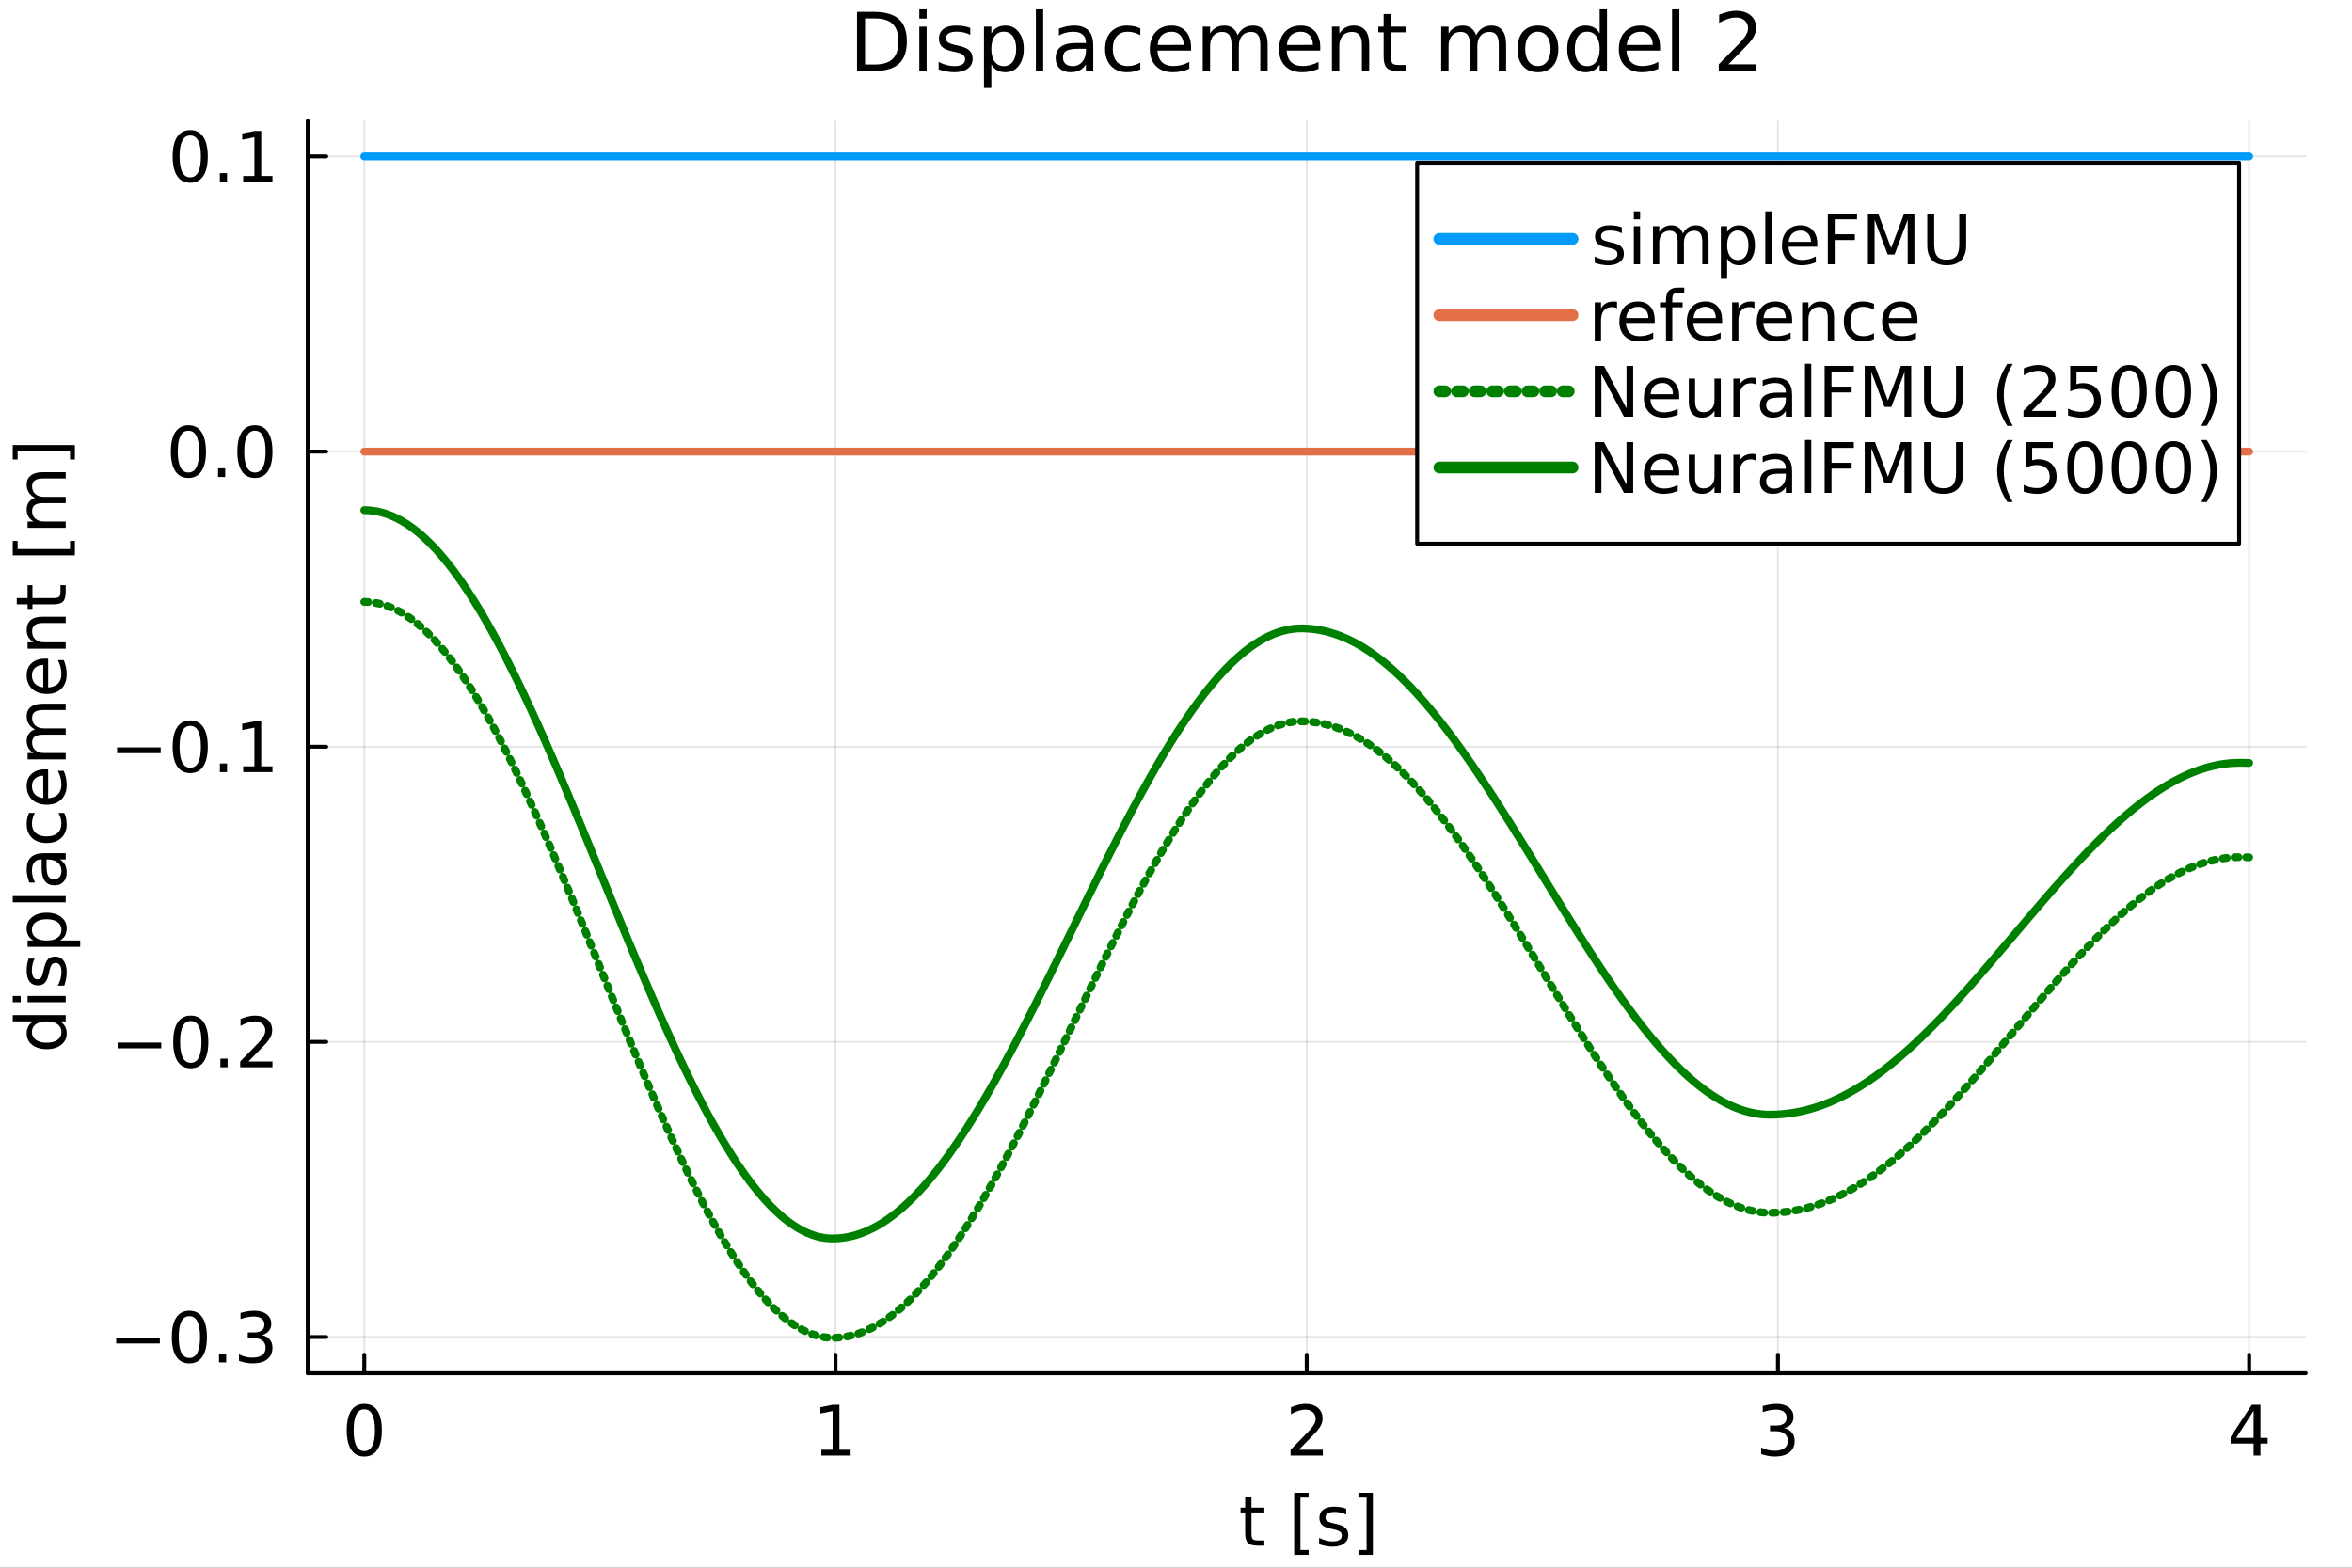 <?xml version="1.0" encoding="utf-8"?>
<svg xmlns="http://www.w3.org/2000/svg" xmlns:xlink="http://www.w3.org/1999/xlink" width="600" height="400" viewBox="0 0 2400 1600">
<rect x="0" y="0" width="2400" height="1600" fill="#333333" stroke="none"/>
<defs>
  <clipPath id="clip810">
    <rect x="0" y="0" width="2400" height="1600"/>
  </clipPath>
</defs>
<path clip-path="url(#clip810)" d="M0 1600 L2400 1600 L2400 0 L0 0  Z" fill="#ffffff" fill-rule="evenodd" fill-opacity="1"/>
<defs>
  <clipPath id="clip811">
    <rect x="480" y="0" width="1681" height="1600"/>
  </clipPath>
</defs>
<path clip-path="url(#clip810)" d="M314.024 1401.58 L2352.76 1401.58 L2352.76 123.472 L314.024 123.472  Z" fill="#ffffff" fill-rule="evenodd" fill-opacity="1"/>
<defs>
  <clipPath id="clip812">
    <rect x="314" y="123" width="2040" height="1279"/>
  </clipPath>
</defs>
<polyline clip-path="url(#clip812)" style="stroke:#000000; stroke-linecap:round; stroke-linejoin:round; stroke-width:2; stroke-opacity:0.1; fill:none" points="371.724,1401.58 371.724,123.472 "/>
<polyline clip-path="url(#clip812)" style="stroke:#000000; stroke-linecap:round; stroke-linejoin:round; stroke-width:2; stroke-opacity:0.1; fill:none" points="852.557,1401.58 852.557,123.472 "/>
<polyline clip-path="url(#clip812)" style="stroke:#000000; stroke-linecap:round; stroke-linejoin:round; stroke-width:2; stroke-opacity:0.1; fill:none" points="1333.39,1401.58 1333.39,123.472 "/>
<polyline clip-path="url(#clip812)" style="stroke:#000000; stroke-linecap:round; stroke-linejoin:round; stroke-width:2; stroke-opacity:0.1; fill:none" points="1814.22,1401.58 1814.22,123.472 "/>
<polyline clip-path="url(#clip812)" style="stroke:#000000; stroke-linecap:round; stroke-linejoin:round; stroke-width:2; stroke-opacity:0.1; fill:none" points="2295.06,1401.58 2295.06,123.472 "/>
<polyline clip-path="url(#clip810)" style="stroke:#000000; stroke-linecap:round; stroke-linejoin:round; stroke-width:4; stroke-opacity:1; fill:none" points="314.024,1401.58 2352.76,1401.58 "/>
<polyline clip-path="url(#clip810)" style="stroke:#000000; stroke-linecap:round; stroke-linejoin:round; stroke-width:4; stroke-opacity:1; fill:none" points="371.724,1401.58 371.724,1382.68 "/>
<polyline clip-path="url(#clip810)" style="stroke:#000000; stroke-linecap:round; stroke-linejoin:round; stroke-width:4; stroke-opacity:1; fill:none" points="852.557,1401.58 852.557,1382.68 "/>
<polyline clip-path="url(#clip810)" style="stroke:#000000; stroke-linecap:round; stroke-linejoin:round; stroke-width:4; stroke-opacity:1; fill:none" points="1333.39,1401.58 1333.39,1382.68 "/>
<polyline clip-path="url(#clip810)" style="stroke:#000000; stroke-linecap:round; stroke-linejoin:round; stroke-width:4; stroke-opacity:1; fill:none" points="1814.22,1401.58 1814.22,1382.68 "/>
<polyline clip-path="url(#clip810)" style="stroke:#000000; stroke-linecap:round; stroke-linejoin:round; stroke-width:4; stroke-opacity:1; fill:none" points="2295.06,1401.58 2295.06,1382.68 "/>
<path clip-path="url(#clip810)" d="M371.724 1438.36 Q366.307 1438.36 363.564 1443.71 Q360.856 1449.02 360.856 1459.71 Q360.856 1470.37 363.564 1475.72 Q366.307 1481.03 371.724 1481.03 Q377.175 1481.03 379.883 1475.72 Q382.626 1470.37 382.626 1459.71 Q382.626 1449.02 379.883 1443.71 Q377.175 1438.36 371.724 1438.36 M371.724 1432.8 Q380.439 1432.8 385.022 1439.71 Q389.64 1446.59 389.64 1459.71 Q389.64 1472.8 385.022 1479.71 Q380.439 1486.59 371.724 1486.59 Q363.008 1486.59 358.39 1479.71 Q353.807 1472.8 353.807 1459.71 Q353.807 1446.59 358.39 1439.71 Q363.008 1432.8 371.724 1432.8 Z" fill="#000000" fill-rule="nonzero" fill-opacity="1" /><path clip-path="url(#clip810)" d="M838.13 1479.68 L849.588 1479.68 L849.588 1440.13 L837.123 1442.63 L837.123 1436.24 L849.519 1433.74 L856.532 1433.74 L856.532 1479.68 L867.991 1479.68 L867.991 1485.58 L838.13 1485.58 L838.13 1479.68 Z" fill="#000000" fill-rule="nonzero" fill-opacity="1" /><path clip-path="url(#clip810)" d="M1325.37 1479.68 L1349.85 1479.68 L1349.85 1485.58 L1316.93 1485.58 L1316.93 1479.68 Q1320.92 1475.55 1327.8 1468.6 Q1334.71 1461.62 1336.48 1459.61 Q1339.85 1455.82 1341.17 1453.22 Q1342.52 1450.58 1342.52 1448.05 Q1342.52 1443.91 1339.61 1441.31 Q1336.72 1438.71 1332.07 1438.71 Q1328.77 1438.71 1325.09 1439.85 Q1321.45 1441 1317.28 1443.32 L1317.28 1436.24 Q1321.51 1434.54 1325.2 1433.67 Q1328.88 1432.8 1331.93 1432.8 Q1339.99 1432.8 1344.78 1436.83 Q1349.57 1440.86 1349.57 1447.59 Q1349.57 1450.79 1348.36 1453.67 Q1347.17 1456.52 1344.01 1460.41 Q1343.15 1461.41 1338.49 1466.24 Q1333.84 1471.03 1325.37 1479.68 Z" fill="#000000" fill-rule="nonzero" fill-opacity="1" /><path clip-path="url(#clip810)" d="M1820.59 1457.63 Q1825.63 1458.7 1828.44 1462.11 Q1831.29 1465.51 1831.29 1470.51 Q1831.29 1478.18 1826.01 1482.39 Q1820.73 1486.59 1811.01 1486.59 Q1807.75 1486.59 1804.28 1485.93 Q1800.84 1485.3 1797.16 1484.02 L1797.16 1477.25 Q1800.07 1478.95 1803.55 1479.82 Q1807.02 1480.68 1810.8 1480.68 Q1817.4 1480.68 1820.84 1478.08 Q1824.31 1475.48 1824.31 1470.51 Q1824.31 1465.93 1821.08 1463.36 Q1817.89 1460.75 1812.16 1460.75 L1806.12 1460.75 L1806.12 1454.99 L1812.43 1454.99 Q1817.61 1454.99 1820.35 1452.94 Q1823.09 1450.86 1823.09 1446.97 Q1823.09 1442.98 1820.25 1440.86 Q1817.43 1438.71 1812.16 1438.71 Q1809.27 1438.71 1805.98 1439.33 Q1802.68 1439.96 1798.72 1441.27 L1798.72 1435.02 Q1802.71 1433.91 1806.18 1433.36 Q1809.69 1432.8 1812.78 1432.8 Q1820.77 1432.8 1825.42 1436.45 Q1830.07 1440.06 1830.07 1446.24 Q1830.07 1450.55 1827.61 1453.53 Q1825.14 1456.48 1820.59 1457.63 Z" fill="#000000" fill-rule="nonzero" fill-opacity="1" /><path clip-path="url(#clip810)" d="M2299.57 1439.85 L2281.86 1467.52 L2299.57 1467.52 L2299.57 1439.85 M2297.73 1433.74 L2306.55 1433.74 L2306.55 1467.52 L2313.94 1467.52 L2313.94 1473.36 L2306.55 1473.36 L2306.55 1485.58 L2299.57 1485.58 L2299.57 1473.36 L2276.17 1473.36 L2276.17 1466.59 L2297.73 1433.74 Z" fill="#000000" fill-rule="nonzero" fill-opacity="1" /><path clip-path="url(#clip810)" d="M1277 1527.62 L1277 1538.66 L1290.16 1538.66 L1290.16 1543.62 L1277 1543.62 L1277 1564.74 Q1277 1569.49 1278.29 1570.85 Q1279.61 1572.2 1283.6 1572.2 L1290.16 1572.2 L1290.16 1577.55 L1283.6 1577.55 Q1276.2 1577.55 1273.39 1574.8 Q1270.58 1572.03 1270.58 1564.74 L1270.58 1543.62 L1265.89 1543.62 L1265.89 1538.66 L1270.58 1538.66 L1270.58 1527.62 L1277 1527.62 Z" fill="#000000" fill-rule="nonzero" fill-opacity="1" /><path clip-path="url(#clip810)" d="M1320.58 1523.52 L1335.3 1523.52 L1335.3 1528.49 L1326.97 1528.49 L1326.97 1581.96 L1335.3 1581.96 L1335.3 1586.92 L1320.58 1586.92 L1320.58 1523.52 Z" fill="#000000" fill-rule="nonzero" fill-opacity="1" /><path clip-path="url(#clip810)" d="M1373.7 1539.8 L1373.7 1545.85 Q1370.99 1544.46 1368.08 1543.76 Q1365.16 1543.07 1362.04 1543.07 Q1357.28 1543.07 1354.88 1544.53 Q1352.52 1545.99 1352.52 1548.9 Q1352.52 1551.12 1354.22 1552.41 Q1355.92 1553.66 1361.06 1554.8 L1363.25 1555.29 Q1370.06 1556.75 1372.9 1559.42 Q1375.79 1562.06 1375.79 1566.82 Q1375.79 1572.24 1371.48 1575.4 Q1367.21 1578.55 1359.71 1578.55 Q1356.58 1578.55 1353.18 1577.93 Q1349.81 1577.34 1346.06 1576.12 L1346.06 1569.53 Q1349.61 1571.37 1353.04 1572.3 Q1356.48 1573.21 1359.85 1573.21 Q1364.36 1573.21 1366.79 1571.68 Q1369.22 1570.12 1369.22 1567.3 Q1369.22 1564.7 1367.45 1563.31 Q1365.72 1561.92 1359.78 1560.64 L1357.56 1560.12 Q1351.62 1558.87 1348.98 1556.3 Q1346.34 1553.69 1346.34 1549.18 Q1346.34 1543.69 1350.23 1540.71 Q1354.12 1537.72 1361.27 1537.72 Q1364.81 1537.72 1367.94 1538.24 Q1371.06 1538.76 1373.7 1539.8 Z" fill="#000000" fill-rule="nonzero" fill-opacity="1" /><path clip-path="url(#clip810)" d="M1400.89 1523.52 L1400.89 1586.92 L1386.17 1586.92 L1386.17 1581.96 L1394.47 1581.96 L1394.47 1528.49 L1386.17 1528.49 L1386.17 1523.52 L1400.89 1523.52 Z" fill="#000000" fill-rule="nonzero" fill-opacity="1" /><polyline clip-path="url(#clip812)" style="stroke:#000000; stroke-linecap:round; stroke-linejoin:round; stroke-width:2; stroke-opacity:0.1; fill:none" points="314.024,1364.6 2352.76,1364.6 "/>
<polyline clip-path="url(#clip812)" style="stroke:#000000; stroke-linecap:round; stroke-linejoin:round; stroke-width:2; stroke-opacity:0.1; fill:none" points="314.024,1063.36 2352.76,1063.36 "/>
<polyline clip-path="url(#clip812)" style="stroke:#000000; stroke-linecap:round; stroke-linejoin:round; stroke-width:2; stroke-opacity:0.1; fill:none" points="314.024,762.123 2352.76,762.123 "/>
<polyline clip-path="url(#clip812)" style="stroke:#000000; stroke-linecap:round; stroke-linejoin:round; stroke-width:2; stroke-opacity:0.1; fill:none" points="314.024,460.884 2352.76,460.884 "/>
<polyline clip-path="url(#clip812)" style="stroke:#000000; stroke-linecap:round; stroke-linejoin:round; stroke-width:2; stroke-opacity:0.1; fill:none" points="314.024,159.645 2352.76,159.645 "/>
<polyline clip-path="url(#clip810)" style="stroke:#000000; stroke-linecap:round; stroke-linejoin:round; stroke-width:4; stroke-opacity:1; fill:none" points="314.024,1401.58 314.024,123.472 "/>
<polyline clip-path="url(#clip810)" style="stroke:#000000; stroke-linecap:round; stroke-linejoin:round; stroke-width:4; stroke-opacity:1; fill:none" points="314.024,1364.6 332.921,1364.6 "/>
<polyline clip-path="url(#clip810)" style="stroke:#000000; stroke-linecap:round; stroke-linejoin:round; stroke-width:4; stroke-opacity:1; fill:none" points="314.024,1063.36 332.921,1063.36 "/>
<polyline clip-path="url(#clip810)" style="stroke:#000000; stroke-linecap:round; stroke-linejoin:round; stroke-width:4; stroke-opacity:1; fill:none" points="314.024,762.123 332.921,762.123 "/>
<polyline clip-path="url(#clip810)" style="stroke:#000000; stroke-linecap:round; stroke-linejoin:round; stroke-width:4; stroke-opacity:1; fill:none" points="314.024,460.884 332.921,460.884 "/>
<polyline clip-path="url(#clip810)" style="stroke:#000000; stroke-linecap:round; stroke-linejoin:round; stroke-width:4; stroke-opacity:1; fill:none" points="314.024,159.645 332.921,159.645 "/>
<path clip-path="url(#clip810)" d="M118.58 1365.28 L163.094 1365.28 L163.094 1371.18 L118.58 1371.18 L118.58 1365.28 Z" fill="#000000" fill-rule="nonzero" fill-opacity="1" /><path clip-path="url(#clip810)" d="M193.233 1343.3 Q187.816 1343.3 185.073 1348.65 Q182.365 1353.96 182.365 1364.65 Q182.365 1375.31 185.073 1380.66 Q187.816 1385.97 193.233 1385.97 Q198.684 1385.97 201.392 1380.66 Q204.135 1375.31 204.135 1364.65 Q204.135 1353.96 201.392 1348.65 Q198.684 1343.3 193.233 1343.3 M193.233 1337.74 Q201.948 1337.74 206.531 1344.65 Q211.149 1351.53 211.149 1364.65 Q211.149 1377.74 206.531 1384.65 Q201.948 1391.53 193.233 1391.53 Q184.517 1391.53 179.899 1384.65 Q175.316 1377.74 175.316 1364.65 Q175.316 1351.53 179.899 1344.65 Q184.517 1337.74 193.233 1337.74 Z" fill="#000000" fill-rule="nonzero" fill-opacity="1" /><path clip-path="url(#clip810)" d="M223.475 1381.7 L230.802 1381.7 L230.802 1390.52 L223.475 1390.52 L223.475 1381.7 Z" fill="#000000" fill-rule="nonzero" fill-opacity="1" /><path clip-path="url(#clip810)" d="M267.329 1362.57 Q272.364 1363.65 275.177 1367.05 Q278.024 1370.45 278.024 1375.45 Q278.024 1383.13 272.746 1387.33 Q267.468 1391.53 257.746 1391.53 Q254.482 1391.53 251.01 1390.87 Q247.573 1390.24 243.892 1388.96 L243.892 1382.19 Q246.809 1383.89 250.281 1384.76 Q253.753 1385.63 257.538 1385.63 Q264.135 1385.63 267.572 1383.02 Q271.045 1380.42 271.045 1375.45 Q271.045 1370.87 267.815 1368.3 Q264.621 1365.7 258.892 1365.7 L252.85 1365.7 L252.85 1359.93 L259.17 1359.93 Q264.343 1359.93 267.086 1357.88 Q269.829 1355.8 269.829 1351.91 Q269.829 1347.92 266.982 1345.8 Q264.17 1343.65 258.892 1343.65 Q256.01 1343.65 252.711 1344.27 Q249.413 1344.9 245.454 1346.22 L245.454 1339.97 Q249.448 1338.86 252.92 1338.3 Q256.427 1337.74 259.517 1337.74 Q267.503 1337.74 272.156 1341.39 Q276.808 1345 276.808 1351.18 Q276.808 1355.49 274.343 1358.47 Q271.878 1361.42 267.329 1362.57 Z" fill="#000000" fill-rule="nonzero" fill-opacity="1" /><path clip-path="url(#clip810)" d="M120.004 1064.04 L164.517 1064.04 L164.517 1069.94 L120.004 1069.94 L120.004 1064.04 Z" fill="#000000" fill-rule="nonzero" fill-opacity="1" /><path clip-path="url(#clip810)" d="M194.656 1042.06 Q189.24 1042.06 186.496 1047.41 Q183.788 1052.72 183.788 1063.41 Q183.788 1074.07 186.496 1079.42 Q189.24 1084.73 194.656 1084.73 Q200.107 1084.73 202.816 1079.42 Q205.559 1074.07 205.559 1063.41 Q205.559 1052.72 202.816 1047.41 Q200.107 1042.06 194.656 1042.06 M194.656 1036.51 Q203.371 1036.51 207.955 1043.41 Q212.573 1050.29 212.573 1063.41 Q212.573 1076.51 207.955 1083.41 Q203.371 1090.29 194.656 1090.29 Q185.941 1090.29 181.323 1083.41 Q176.74 1076.51 176.74 1063.41 Q176.74 1050.29 181.323 1043.41 Q185.941 1036.51 194.656 1036.51 Z" fill="#000000" fill-rule="nonzero" fill-opacity="1" /><path clip-path="url(#clip810)" d="M224.899 1080.46 L232.225 1080.46 L232.225 1089.28 L224.899 1089.28 L224.899 1080.46 Z" fill="#000000" fill-rule="nonzero" fill-opacity="1" /><path clip-path="url(#clip810)" d="M253.545 1083.38 L278.024 1083.38 L278.024 1089.28 L245.107 1089.28 L245.107 1083.38 Q249.1 1079.25 255.975 1072.3 Q262.885 1065.32 264.656 1063.31 Q268.024 1059.53 269.343 1056.92 Q270.697 1054.28 270.697 1051.75 Q270.697 1047.62 267.781 1045.01 Q264.899 1042.41 260.246 1042.41 Q256.947 1042.41 253.267 1043.55 Q249.621 1044.7 245.454 1047.03 L245.454 1039.94 Q249.691 1038.24 253.371 1037.37 Q257.052 1036.51 260.107 1036.51 Q268.163 1036.51 272.954 1040.53 Q277.746 1044.56 277.746 1051.3 Q277.746 1054.49 276.531 1057.37 Q275.35 1060.22 272.19 1064.11 Q271.322 1065.12 266.67 1069.94 Q262.017 1074.73 253.545 1083.38 Z" fill="#000000" fill-rule="nonzero" fill-opacity="1" /><path clip-path="url(#clip810)" d="M119.448 762.801 L163.962 762.801 L163.962 768.703 L119.448 768.703 L119.448 762.801 Z" fill="#000000" fill-rule="nonzero" fill-opacity="1" /><path clip-path="url(#clip810)" d="M194.101 740.822 Q188.684 740.822 185.941 746.169 Q183.233 751.481 183.233 762.176 Q183.233 772.835 185.941 778.182 Q188.684 783.495 194.101 783.495 Q199.552 783.495 202.26 778.182 Q205.003 772.835 205.003 762.176 Q205.003 751.481 202.26 746.169 Q199.552 740.822 194.101 740.822 M194.101 735.266 Q202.816 735.266 207.399 742.176 Q212.017 749.051 212.017 762.176 Q212.017 775.266 207.399 782.175 Q202.816 789.05 194.101 789.05 Q185.385 789.05 180.767 782.175 Q176.184 775.266 176.184 762.176 Q176.184 749.051 180.767 742.176 Q185.385 735.266 194.101 735.266 Z" fill="#000000" fill-rule="nonzero" fill-opacity="1" /><path clip-path="url(#clip810)" d="M224.343 779.224 L231.67 779.224 L231.67 788.043 L224.343 788.043 L224.343 779.224 Z" fill="#000000" fill-rule="nonzero" fill-opacity="1" /><path clip-path="url(#clip810)" d="M248.163 782.141 L259.621 782.141 L259.621 742.592 L247.156 745.092 L247.156 738.703 L259.552 736.203 L266.565 736.203 L266.565 782.141 L278.024 782.141 L278.024 788.043 L248.163 788.043 L248.163 782.141 Z" fill="#000000" fill-rule="nonzero" fill-opacity="1" /><path clip-path="url(#clip810)" d="M192.26 439.582 Q186.844 439.582 184.101 444.929 Q181.392 450.242 181.392 460.936 Q181.392 471.596 184.101 476.943 Q186.844 482.256 192.26 482.256 Q197.712 482.256 200.42 476.943 Q203.163 471.596 203.163 460.936 Q203.163 450.242 200.42 444.929 Q197.712 439.582 192.26 439.582 M192.26 434.027 Q200.976 434.027 205.559 440.936 Q210.177 447.811 210.177 460.936 Q210.177 474.027 205.559 480.936 Q200.976 487.811 192.26 487.811 Q183.545 487.811 178.927 480.936 Q174.344 474.027 174.344 460.936 Q174.344 447.811 178.927 440.936 Q183.545 434.027 192.26 434.027 Z" fill="#000000" fill-rule="nonzero" fill-opacity="1" /><path clip-path="url(#clip810)" d="M222.503 477.985 L229.83 477.985 L229.83 486.804 L222.503 486.804 L222.503 477.985 Z" fill="#000000" fill-rule="nonzero" fill-opacity="1" /><path clip-path="url(#clip810)" d="M260.107 439.582 Q254.691 439.582 251.947 444.929 Q249.239 450.242 249.239 460.936 Q249.239 471.596 251.947 476.943 Q254.691 482.256 260.107 482.256 Q265.559 482.256 268.267 476.943 Q271.01 471.596 271.01 460.936 Q271.01 450.242 268.267 444.929 Q265.559 439.582 260.107 439.582 M260.107 434.027 Q268.822 434.027 273.406 440.936 Q278.024 447.811 278.024 460.936 Q278.024 474.027 273.406 480.936 Q268.822 487.811 260.107 487.811 Q251.392 487.811 246.774 480.936 Q242.191 474.027 242.191 460.936 Q242.191 447.811 246.774 440.936 Q251.392 434.027 260.107 434.027 Z" fill="#000000" fill-rule="nonzero" fill-opacity="1" /><path clip-path="url(#clip810)" d="M194.101 138.343 Q188.684 138.343 185.941 143.69 Q183.233 149.003 183.233 159.697 Q183.233 170.357 185.941 175.704 Q188.684 181.016 194.101 181.016 Q199.552 181.016 202.26 175.704 Q205.003 170.357 205.003 159.697 Q205.003 149.003 202.26 143.69 Q199.552 138.343 194.101 138.343 M194.101 132.787 Q202.816 132.787 207.399 139.697 Q212.017 146.572 212.017 159.697 Q212.017 172.787 207.399 179.697 Q202.816 186.572 194.101 186.572 Q185.385 186.572 180.767 179.697 Q176.184 172.787 176.184 159.697 Q176.184 146.572 180.767 139.697 Q185.385 132.787 194.101 132.787 Z" fill="#000000" fill-rule="nonzero" fill-opacity="1" /><path clip-path="url(#clip810)" d="M224.343 176.746 L231.67 176.746 L231.67 185.565 L224.343 185.565 L224.343 176.746 Z" fill="#000000" fill-rule="nonzero" fill-opacity="1" /><path clip-path="url(#clip810)" d="M248.163 179.662 L259.621 179.662 L259.621 140.114 L247.156 142.614 L247.156 136.225 L259.552 133.725 L266.565 133.725 L266.565 179.662 L278.024 179.662 L278.024 185.565 L248.163 185.565 L248.163 179.662 Z" fill="#000000" fill-rule="nonzero" fill-opacity="1" /><path clip-path="url(#clip810)" d="M34.042 1042.44 L13.001 1042.44 L13.001 1036.05 L67.028 1036.05 L67.028 1042.44 L61.195 1042.44 Q64.667 1044.45 66.368 1047.54 Q68.035 1050.6 68.035 1054.9 Q68.035 1061.95 62.41 1066.4 Q56.785 1070.81 47.618 1070.81 Q38.452 1070.81 32.827 1066.4 Q27.202 1061.95 27.202 1054.9 Q27.202 1050.6 28.903 1047.54 Q30.57 1044.45 34.042 1042.44 M47.618 1064.21 Q54.667 1064.21 58.695 1061.33 Q62.688 1058.41 62.688 1053.34 Q62.688 1048.27 58.695 1045.35 Q54.667 1042.44 47.618 1042.44 Q40.57 1042.44 36.577 1045.35 Q32.549 1048.27 32.549 1053.34 Q32.549 1058.41 36.577 1061.33 Q40.57 1064.21 47.618 1064.21 Z" fill="#000000" fill-rule="nonzero" fill-opacity="1" /><path clip-path="url(#clip810)" d="M28.14 1022.89 L28.14 1016.5 L67.028 1016.5 L67.028 1022.89 L28.14 1022.89 M13.001 1022.89 L13.001 1016.5 L21.091 1016.5 L21.091 1022.89 L13.001 1022.89 Z" fill="#000000" fill-rule="nonzero" fill-opacity="1" /><path clip-path="url(#clip810)" d="M29.285 978.341 L35.327 978.341 Q33.938 981.049 33.244 983.966 Q32.549 986.882 32.549 990.007 Q32.549 994.764 34.008 997.16 Q35.466 999.521 38.383 999.521 Q40.605 999.521 41.889 997.82 Q43.139 996.118 44.285 990.98 L44.771 988.792 Q46.23 981.987 48.903 979.139 Q51.542 976.257 56.299 976.257 Q61.716 976.257 64.875 980.563 Q68.035 984.834 68.035 992.334 Q68.035 995.459 67.41 998.862 Q66.82 1002.23 65.605 1005.98 L59.007 1005.98 Q60.848 1002.44 61.785 999 Q62.688 995.563 62.688 992.195 Q62.688 987.681 61.16 985.25 Q59.598 982.82 56.785 982.82 Q54.181 982.82 52.792 984.591 Q51.403 986.327 50.118 992.264 L49.598 994.487 Q48.348 1000.42 45.778 1003.06 Q43.174 1005.7 38.66 1005.7 Q33.174 1005.7 30.188 1001.81 Q27.202 997.924 27.202 990.771 Q27.202 987.23 27.723 984.105 Q28.244 980.98 29.285 978.341 Z" fill="#000000" fill-rule="nonzero" fill-opacity="1" /><path clip-path="url(#clip810)" d="M61.195 959.903 L81.82 959.903 L81.82 966.327 L28.14 966.327 L28.14 959.903 L34.042 959.903 Q30.57 957.89 28.903 954.834 Q27.202 951.744 27.202 947.473 Q27.202 940.39 32.827 935.98 Q38.452 931.535 47.618 931.535 Q56.785 931.535 62.41 935.98 Q68.035 940.39 68.035 947.473 Q68.035 951.744 66.368 954.834 Q64.667 957.89 61.195 959.903 M47.618 938.167 Q40.57 938.167 36.577 941.084 Q32.549 943.966 32.549 949.035 Q32.549 954.105 36.577 957.021 Q40.57 959.903 47.618 959.903 Q54.667 959.903 58.695 957.021 Q62.688 954.105 62.688 949.035 Q62.688 943.966 58.695 941.084 Q54.667 938.167 47.618 938.167 Z" fill="#000000" fill-rule="nonzero" fill-opacity="1" /><path clip-path="url(#clip810)" d="M13.001 920.945 L13.001 914.556 L67.028 914.556 L67.028 920.945 L13.001 920.945 Z" fill="#000000" fill-rule="nonzero" fill-opacity="1" /><path clip-path="url(#clip810)" d="M47.48 883.515 Q47.48 891.258 49.251 894.244 Q51.021 897.23 55.292 897.23 Q58.695 897.23 60.709 895.008 Q62.688 892.751 62.688 888.897 Q62.688 883.584 58.938 880.39 Q55.153 877.161 48.903 877.161 L47.48 877.161 L47.48 883.515 M44.841 870.772 L67.028 870.772 L67.028 877.161 L61.125 877.161 Q64.667 879.348 66.368 882.612 Q68.035 885.876 68.035 890.598 Q68.035 896.57 64.702 900.112 Q61.334 903.619 55.709 903.619 Q49.146 903.619 45.813 899.244 Q42.48 894.834 42.48 886.119 L42.48 877.161 L41.855 877.161 Q37.445 877.161 35.049 880.077 Q32.619 882.959 32.619 888.202 Q32.619 891.536 33.417 894.695 Q34.216 897.855 35.813 900.772 L29.91 900.772 Q28.556 897.265 27.896 893.966 Q27.202 890.668 27.202 887.543 Q27.202 879.105 31.577 874.939 Q35.952 870.772 44.841 870.772 Z" fill="#000000" fill-rule="nonzero" fill-opacity="1" /><path clip-path="url(#clip810)" d="M29.633 829.626 L35.605 829.626 Q34.112 832.335 33.383 835.078 Q32.619 837.786 32.619 840.564 Q32.619 846.779 36.577 850.216 Q40.501 853.654 47.618 853.654 Q54.737 853.654 58.695 850.216 Q62.618 846.779 62.618 840.564 Q62.618 837.786 61.889 835.078 Q61.125 832.335 59.632 829.626 L65.535 829.626 Q66.785 832.3 67.41 835.182 Q68.035 838.029 68.035 841.258 Q68.035 850.043 62.514 855.216 Q56.993 860.39 47.618 860.39 Q38.105 860.39 32.653 855.182 Q27.202 849.939 27.202 840.842 Q27.202 837.89 27.827 835.078 Q28.417 832.265 29.633 829.626 Z" fill="#000000" fill-rule="nonzero" fill-opacity="1" /><path clip-path="url(#clip810)" d="M45.987 785.252 L49.112 785.252 L49.112 814.626 Q55.709 814.21 59.181 810.668 Q62.618 807.092 62.618 800.738 Q62.618 797.057 61.716 793.62 Q60.813 790.147 59.007 786.745 L65.049 786.745 Q66.507 790.182 67.271 793.793 Q68.035 797.404 68.035 801.12 Q68.035 810.425 62.618 815.876 Q57.202 821.293 47.966 821.293 Q38.417 821.293 32.827 816.154 Q27.202 810.981 27.202 802.231 Q27.202 794.383 32.271 789.835 Q37.306 785.252 45.987 785.252 M44.112 791.64 Q38.869 791.71 35.744 794.592 Q32.619 797.439 32.619 802.161 Q32.619 807.508 35.639 810.738 Q38.66 813.932 44.146 814.418 L44.112 791.64 Z" fill="#000000" fill-rule="nonzero" fill-opacity="1" /><path clip-path="url(#clip810)" d="M35.605 744.488 Q31.299 742.092 29.251 738.759 Q27.202 735.425 27.202 730.912 Q27.202 724.835 31.473 721.537 Q35.709 718.238 43.556 718.238 L67.028 718.238 L67.028 724.662 L43.764 724.662 Q38.174 724.662 35.466 726.641 Q32.758 728.62 32.758 732.682 Q32.758 737.648 36.056 740.53 Q39.355 743.412 45.049 743.412 L67.028 743.412 L67.028 749.835 L43.764 749.835 Q38.139 749.835 35.466 751.814 Q32.758 753.793 32.758 757.925 Q32.758 762.821 36.091 765.703 Q39.389 768.585 45.049 768.585 L67.028 768.585 L67.028 775.009 L28.14 775.009 L28.14 768.585 L34.181 768.585 Q30.605 766.397 28.903 763.342 Q27.202 760.286 27.202 756.085 Q27.202 751.849 29.355 748.898 Q31.508 745.911 35.605 744.488 Z" fill="#000000" fill-rule="nonzero" fill-opacity="1" /><path clip-path="url(#clip810)" d="M45.987 672.231 L49.112 672.231 L49.112 701.606 Q55.709 701.19 59.181 697.648 Q62.618 694.071 62.618 687.717 Q62.618 684.037 61.716 680.599 Q60.813 677.127 59.007 673.724 L65.049 673.724 Q66.507 677.162 67.271 680.773 Q68.035 684.384 68.035 688.099 Q68.035 697.405 62.618 702.856 Q57.202 708.273 47.966 708.273 Q38.417 708.273 32.827 703.134 Q27.202 697.96 27.202 689.21 Q27.202 681.363 32.271 676.815 Q37.306 672.231 45.987 672.231 M44.112 678.62 Q38.869 678.69 35.744 681.572 Q32.619 684.419 32.619 689.141 Q32.619 694.488 35.639 697.717 Q38.66 700.912 44.146 701.398 L44.112 678.62 Z" fill="#000000" fill-rule="nonzero" fill-opacity="1" /><path clip-path="url(#clip810)" d="M43.556 629.419 L67.028 629.419 L67.028 635.808 L43.764 635.808 Q38.244 635.808 35.501 637.961 Q32.758 640.113 32.758 644.419 Q32.758 649.593 36.056 652.579 Q39.355 655.565 45.049 655.565 L67.028 655.565 L67.028 661.988 L28.14 661.988 L28.14 655.565 L34.181 655.565 Q30.674 653.273 28.938 650.183 Q27.202 647.058 27.202 642.995 Q27.202 636.294 31.369 632.857 Q35.501 629.419 43.556 629.419 Z" fill="#000000" fill-rule="nonzero" fill-opacity="1" /><path clip-path="url(#clip810)" d="M17.098 610.357 L28.14 610.357 L28.14 597.197 L33.105 597.197 L33.105 610.357 L54.216 610.357 Q58.973 610.357 60.327 609.072 Q61.681 607.753 61.681 603.759 L61.681 597.197 L67.028 597.197 L67.028 603.759 Q67.028 611.155 64.285 613.968 Q61.507 616.78 54.216 616.78 L33.105 616.78 L33.105 621.468 L28.14 621.468 L28.14 616.78 L17.098 616.78 L17.098 610.357 Z" fill="#000000" fill-rule="nonzero" fill-opacity="1" /><path clip-path="url(#clip810)" d="M13.001 566.781 L13.001 552.058 L17.966 552.058 L17.966 560.392 L71.438 560.392 L71.438 552.058 L76.403 552.058 L76.403 566.781 L13.001 566.781 Z" fill="#000000" fill-rule="nonzero" fill-opacity="1" /><path clip-path="url(#clip810)" d="M35.605 508.17 Q31.299 505.774 29.251 502.441 Q27.202 499.107 27.202 494.593 Q27.202 488.517 31.473 485.218 Q35.709 481.92 43.556 481.92 L67.028 481.92 L67.028 488.343 L43.764 488.343 Q38.174 488.343 35.466 490.323 Q32.758 492.302 32.758 496.364 Q32.758 501.329 36.056 504.211 Q39.355 507.093 45.049 507.093 L67.028 507.093 L67.028 513.517 L43.764 513.517 Q38.139 513.517 35.466 515.496 Q32.758 517.475 32.758 521.607 Q32.758 526.503 36.091 529.385 Q39.389 532.267 45.049 532.267 L67.028 532.267 L67.028 538.69 L28.14 538.69 L28.14 532.267 L34.181 532.267 Q30.605 530.079 28.903 527.024 Q27.202 523.968 27.202 519.767 Q27.202 515.531 29.355 512.579 Q31.508 509.593 35.605 508.17 Z" fill="#000000" fill-rule="nonzero" fill-opacity="1" /><path clip-path="url(#clip810)" d="M13.001 454.246 L76.403 454.246 L76.403 468.969 L71.438 468.969 L71.438 460.67 L17.966 460.67 L17.966 468.969 L13.001 468.969 L13.001 454.246 Z" fill="#000000" fill-rule="nonzero" fill-opacity="1" /><path clip-path="url(#clip810)" d="M882.706 18.82 L882.706 65.852 L892.591 65.852 Q905.108 65.852 910.901 60.18 Q916.734 54.509 916.734 42.275 Q916.734 30.122 910.901 24.492 Q905.108 18.82 892.591 18.82 L882.706 18.82 M874.524 12.096 L891.335 12.096 Q908.916 12.096 917.139 19.428 Q925.362 26.72 925.362 42.275 Q925.362 57.912 917.099 65.244 Q908.835 72.576 891.335 72.576 L874.524 72.576 L874.524 12.096 Z" fill="#000000" fill-rule="nonzero" fill-opacity="1" /><path clip-path="url(#clip810)" d="M938.082 27.206 L945.536 27.206 L945.536 72.576 L938.082 72.576 L938.082 27.206 M938.082 9.544 L945.536 9.544 L945.536 18.983 L938.082 18.983 L938.082 9.544 Z" fill="#000000" fill-rule="nonzero" fill-opacity="1" /><path clip-path="url(#clip810)" d="M990.055 28.543 L990.055 35.591 Q986.896 33.971 983.493 33.161 Q980.09 32.35 976.444 32.35 Q970.895 32.35 968.1 34.052 Q965.345 35.753 965.345 39.156 Q965.345 41.749 967.33 43.248 Q969.315 44.706 975.31 46.043 L977.862 46.61 Q985.802 48.311 989.124 51.43 Q992.486 54.509 992.486 60.059 Q992.486 66.378 987.463 70.064 Q982.48 73.751 973.73 73.751 Q970.084 73.751 966.115 73.022 Q962.185 72.333 957.81 70.915 L957.81 63.218 Q961.942 65.365 965.953 66.459 Q969.963 67.512 973.892 67.512 Q979.159 67.512 981.994 65.73 Q984.83 63.907 984.83 60.626 Q984.83 57.588 982.764 55.967 Q980.738 54.347 973.811 52.848 L971.219 52.24 Q964.292 50.782 961.213 47.785 Q958.134 44.746 958.134 39.48 Q958.134 33.08 962.671 29.596 Q967.208 26.112 975.553 26.112 Q979.685 26.112 983.331 26.72 Q986.977 27.327 990.055 28.543 Z" fill="#000000" fill-rule="nonzero" fill-opacity="1" /><path clip-path="url(#clip810)" d="M1011.57 65.77 L1011.57 89.833 L1004.07 89.833 L1004.07 27.206 L1011.57 27.206 L1011.57 34.092 Q1013.92 30.041 1017.48 28.097 Q1021.09 26.112 1026.07 26.112 Q1034.33 26.112 1039.48 32.675 Q1044.66 39.237 1044.66 49.931 Q1044.66 60.626 1039.48 67.188 Q1034.33 73.751 1026.07 73.751 Q1021.09 73.751 1017.48 71.806 Q1013.92 69.821 1011.57 65.77 M1036.92 49.931 Q1036.92 41.708 1033.52 37.05 Q1030.16 32.35 1024.25 32.35 Q1018.33 32.35 1014.93 37.05 Q1011.57 41.708 1011.57 49.931 Q1011.57 58.155 1014.93 62.854 Q1018.33 67.512 1024.25 67.512 Q1030.16 67.512 1033.52 62.854 Q1036.92 58.155 1036.92 49.931 Z" fill="#000000" fill-rule="nonzero" fill-opacity="1" /><path clip-path="url(#clip810)" d="M1057.02 9.544 L1064.47 9.544 L1064.47 72.576 L1057.02 72.576 L1057.02 9.544 Z" fill="#000000" fill-rule="nonzero" fill-opacity="1" /><path clip-path="url(#clip810)" d="M1100.69 49.769 Q1091.65 49.769 1088.17 51.835 Q1084.68 53.901 1084.68 58.884 Q1084.68 62.854 1087.28 65.203 Q1089.91 67.512 1094.41 67.512 Q1100.6 67.512 1104.33 63.137 Q1108.1 58.722 1108.1 51.43 L1108.1 49.769 L1100.69 49.769 M1115.55 46.691 L1115.55 72.576 L1108.1 72.576 L1108.1 65.689 Q1105.55 69.821 1101.74 71.806 Q1097.93 73.751 1092.42 73.751 Q1085.45 73.751 1081.32 69.862 Q1077.23 65.933 1077.23 59.37 Q1077.23 51.714 1082.34 47.825 Q1087.48 43.936 1097.65 43.936 L1108.1 43.936 L1108.1 43.207 Q1108.1 38.062 1104.7 35.267 Q1101.33 32.431 1095.22 32.431 Q1091.33 32.431 1087.64 33.363 Q1083.96 34.295 1080.55 36.158 L1080.55 29.272 Q1084.64 27.692 1088.49 26.922 Q1092.34 26.112 1095.99 26.112 Q1105.83 26.112 1110.69 31.216 Q1115.55 36.32 1115.55 46.691 Z" fill="#000000" fill-rule="nonzero" fill-opacity="1" /><path clip-path="url(#clip810)" d="M1163.56 28.948 L1163.56 35.915 Q1160.4 34.173 1157.2 33.323 Q1154.04 32.431 1150.8 32.431 Q1143.54 32.431 1139.53 37.05 Q1135.52 41.627 1135.52 49.931 Q1135.52 58.236 1139.53 62.854 Q1143.54 67.431 1150.8 67.431 Q1154.04 67.431 1157.2 66.581 Q1160.4 65.689 1163.56 63.948 L1163.56 70.834 Q1160.44 72.292 1157.07 73.022 Q1153.75 73.751 1149.99 73.751 Q1139.74 73.751 1133.7 67.31 Q1127.66 60.869 1127.66 49.931 Q1127.66 38.832 1133.74 32.472 Q1139.86 26.112 1150.47 26.112 Q1153.91 26.112 1157.2 26.841 Q1160.48 27.53 1163.56 28.948 Z" fill="#000000" fill-rule="nonzero" fill-opacity="1" /><path clip-path="url(#clip810)" d="M1215.33 48.028 L1215.33 51.673 L1181.06 51.673 Q1181.54 59.37 1185.67 63.421 Q1189.85 67.431 1197.26 67.431 Q1201.55 67.431 1205.56 66.378 Q1209.61 65.325 1213.58 63.218 L1213.58 70.267 Q1209.57 71.968 1205.36 72.86 Q1201.15 73.751 1196.81 73.751 Q1185.96 73.751 1179.6 67.431 Q1173.28 61.112 1173.28 50.337 Q1173.28 39.197 1179.27 32.675 Q1185.31 26.112 1195.52 26.112 Q1204.67 26.112 1209.98 32.026 Q1215.33 37.9 1215.33 48.028 M1207.87 45.84 Q1207.79 39.723 1204.43 36.077 Q1201.11 32.431 1195.6 32.431 Q1189.36 32.431 1185.59 35.956 Q1181.87 39.48 1181.3 45.88 L1207.87 45.84 Z" fill="#000000" fill-rule="nonzero" fill-opacity="1" /><path clip-path="url(#clip810)" d="M1262.88 35.915 Q1265.68 30.892 1269.57 28.502 Q1273.46 26.112 1278.72 26.112 Q1285.81 26.112 1289.66 31.095 Q1293.51 36.037 1293.51 45.192 L1293.51 72.576 L1286.01 72.576 L1286.01 45.435 Q1286.01 38.913 1283.71 35.753 Q1281.4 32.594 1276.66 32.594 Q1270.86 32.594 1267.5 36.442 Q1264.14 40.29 1264.14 46.934 L1264.14 72.576 L1256.65 72.576 L1256.65 45.435 Q1256.65 38.873 1254.34 35.753 Q1252.03 32.594 1247.21 32.594 Q1241.5 32.594 1238.13 36.482 Q1234.77 40.331 1234.77 46.934 L1234.77 72.576 L1227.28 72.576 L1227.28 27.206 L1234.77 27.206 L1234.77 34.254 Q1237.32 30.082 1240.89 28.097 Q1244.45 26.112 1249.35 26.112 Q1254.3 26.112 1257.74 28.624 Q1261.22 31.135 1262.88 35.915 Z" fill="#000000" fill-rule="nonzero" fill-opacity="1" /><path clip-path="url(#clip810)" d="M1347.18 48.028 L1347.18 51.673 L1312.91 51.673 Q1313.4 59.37 1317.53 63.421 Q1321.7 67.431 1329.12 67.431 Q1333.41 67.431 1337.42 66.378 Q1341.47 65.325 1345.44 63.218 L1345.44 70.267 Q1341.43 71.968 1337.22 72.86 Q1333 73.751 1328.67 73.751 Q1317.81 73.751 1311.45 67.431 Q1305.13 61.112 1305.13 50.337 Q1305.13 39.197 1311.13 32.675 Q1317.17 26.112 1327.37 26.112 Q1336.53 26.112 1341.84 32.026 Q1347.18 37.9 1347.18 48.028 M1339.73 45.84 Q1339.65 39.723 1336.29 36.077 Q1332.96 32.431 1327.46 32.431 Q1321.22 32.431 1317.45 35.956 Q1313.72 39.48 1313.16 45.88 L1339.73 45.84 Z" fill="#000000" fill-rule="nonzero" fill-opacity="1" /><path clip-path="url(#clip810)" d="M1397.13 45.192 L1397.13 72.576 L1389.68 72.576 L1389.68 45.435 Q1389.68 38.994 1387.17 35.794 Q1384.65 32.594 1379.63 32.594 Q1373.6 32.594 1370.11 36.442 Q1366.63 40.29 1366.63 46.934 L1366.63 72.576 L1359.13 72.576 L1359.13 27.206 L1366.63 27.206 L1366.63 34.254 Q1369.3 30.163 1372.91 28.138 Q1376.55 26.112 1381.29 26.112 Q1389.11 26.112 1393.12 30.973 Q1397.13 35.794 1397.13 45.192 Z" fill="#000000" fill-rule="nonzero" fill-opacity="1" /><path clip-path="url(#clip810)" d="M1419.37 14.324 L1419.37 27.206 L1434.72 27.206 L1434.72 32.999 L1419.37 32.999 L1419.37 57.628 Q1419.37 63.178 1420.87 64.758 Q1422.41 66.338 1427.07 66.338 L1434.72 66.338 L1434.72 72.576 L1427.07 72.576 Q1418.44 72.576 1415.16 69.376 Q1411.88 66.135 1411.88 57.628 L1411.88 32.999 L1406.41 32.999 L1406.41 27.206 L1411.88 27.206 L1411.88 14.324 L1419.37 14.324 Z" fill="#000000" fill-rule="nonzero" fill-opacity="1" /><path clip-path="url(#clip810)" d="M1506.22 35.915 Q1509.02 30.892 1512.91 28.502 Q1516.79 26.112 1522.06 26.112 Q1529.15 26.112 1533 31.095 Q1536.85 36.037 1536.85 45.192 L1536.85 72.576 L1529.35 72.576 L1529.35 45.435 Q1529.35 38.913 1527.04 35.753 Q1524.73 32.594 1519.99 32.594 Q1514.2 32.594 1510.84 36.442 Q1507.48 40.29 1507.48 46.934 L1507.48 72.576 L1499.98 72.576 L1499.98 45.435 Q1499.98 38.873 1497.67 35.753 Q1495.37 32.594 1490.54 32.594 Q1484.83 32.594 1481.47 36.482 Q1478.11 40.331 1478.11 46.934 L1478.11 72.576 L1470.61 72.576 L1470.61 27.206 L1478.11 27.206 L1478.11 34.254 Q1480.66 30.082 1484.23 28.097 Q1487.79 26.112 1492.69 26.112 Q1497.63 26.112 1501.08 28.624 Q1504.56 31.135 1506.22 35.915 Z" fill="#000000" fill-rule="nonzero" fill-opacity="1" /><path clip-path="url(#clip810)" d="M1569.29 32.431 Q1563.3 32.431 1559.82 37.131 Q1556.33 41.789 1556.33 49.931 Q1556.33 58.074 1559.77 62.773 Q1563.26 67.431 1569.29 67.431 Q1575.25 67.431 1578.73 62.732 Q1582.22 58.033 1582.22 49.931 Q1582.22 41.87 1578.73 37.171 Q1575.25 32.431 1569.29 32.431 M1569.29 26.112 Q1579.02 26.112 1584.57 32.431 Q1590.12 38.751 1590.12 49.931 Q1590.12 61.071 1584.57 67.431 Q1579.02 73.751 1569.29 73.751 Q1559.53 73.751 1553.98 67.431 Q1548.47 61.071 1548.47 49.931 Q1548.47 38.751 1553.98 32.431 Q1559.53 26.112 1569.29 26.112 Z" fill="#000000" fill-rule="nonzero" fill-opacity="1" /><path clip-path="url(#clip810)" d="M1632.33 34.092 L1632.33 9.544 L1639.78 9.544 L1639.78 72.576 L1632.33 72.576 L1632.33 65.77 Q1629.98 69.821 1626.37 71.806 Q1622.81 73.751 1617.78 73.751 Q1609.56 73.751 1604.38 67.188 Q1599.23 60.626 1599.23 49.931 Q1599.23 39.237 1604.38 32.675 Q1609.56 26.112 1617.78 26.112 Q1622.81 26.112 1626.37 28.097 Q1629.98 30.041 1632.33 34.092 M1606.93 49.931 Q1606.93 58.155 1610.29 62.854 Q1613.69 67.512 1619.61 67.512 Q1625.52 67.512 1628.92 62.854 Q1632.33 58.155 1632.33 49.931 Q1632.33 41.708 1628.92 37.05 Q1625.52 32.35 1619.61 32.35 Q1613.69 32.35 1610.29 37.05 Q1606.93 41.708 1606.93 49.931 Z" fill="#000000" fill-rule="nonzero" fill-opacity="1" /><path clip-path="url(#clip810)" d="M1693.94 48.028 L1693.94 51.673 L1659.67 51.673 Q1660.16 59.37 1664.29 63.421 Q1668.46 67.431 1675.87 67.431 Q1680.17 67.431 1684.18 66.378 Q1688.23 65.325 1692.2 63.218 L1692.2 70.267 Q1688.19 71.968 1683.98 72.86 Q1679.76 73.751 1675.43 73.751 Q1664.57 73.751 1658.21 67.431 Q1651.89 61.112 1651.89 50.337 Q1651.89 39.197 1657.89 32.675 Q1663.92 26.112 1674.13 26.112 Q1683.29 26.112 1688.59 32.026 Q1693.94 37.9 1693.94 48.028 M1686.49 45.84 Q1686.41 39.723 1683.04 36.077 Q1679.72 32.431 1674.21 32.431 Q1667.97 32.431 1664.21 35.956 Q1660.48 39.48 1659.91 45.88 L1686.49 45.84 Z" fill="#000000" fill-rule="nonzero" fill-opacity="1" /><path clip-path="url(#clip810)" d="M1706.17 9.544 L1713.63 9.544 L1713.63 72.576 L1706.17 72.576 L1706.17 9.544 Z" fill="#000000" fill-rule="nonzero" fill-opacity="1" /><path clip-path="url(#clip810)" d="M1763.7 65.689 L1792.26 65.689 L1792.26 72.576 L1753.85 72.576 L1753.85 65.689 Q1758.51 60.869 1766.53 52.767 Q1774.59 44.625 1776.66 42.275 Q1780.59 37.86 1782.13 34.822 Q1783.71 31.743 1783.71 28.786 Q1783.71 23.965 1780.31 20.927 Q1776.94 17.889 1771.52 17.889 Q1767.67 17.889 1763.37 19.226 Q1759.12 20.562 1754.26 23.276 L1754.26 15.013 Q1759.2 13.028 1763.49 12.015 Q1767.79 11.002 1771.35 11.002 Q1780.75 11.002 1786.34 15.701 Q1791.93 20.4 1791.93 28.259 Q1791.93 31.986 1790.51 35.348 Q1789.14 38.67 1785.45 43.207 Q1784.44 44.382 1779.01 50.013 Q1773.58 55.603 1763.7 65.689 Z" fill="#000000" fill-rule="nonzero" fill-opacity="1" /><polyline clip-path="url(#clip812)" style="stroke:#009af9; stroke-linecap:round; stroke-linejoin:round; stroke-width:8; stroke-opacity:1; fill:none" points="371.724,159.645 2295.06,159.645 "/>
<polyline clip-path="url(#clip812)" style="stroke:#e26f46; stroke-linecap:round; stroke-linejoin:round; stroke-width:8; stroke-opacity:1; fill:none" points="371.724,460.884 2295.06,460.884 "/>
<polyline clip-path="url(#clip812)" style="stroke:#008000; stroke-linecap:round; stroke-linejoin:round; stroke-width:8; stroke-opacity:1; fill:none" stroke-dasharray="4, 8" points="371.724,614.252 376.532,614.434 381.34,614.96 386.149,615.833 390.957,617.058 395.765,618.634 400.574,620.562 405.382,622.844 410.19,625.479 414.999,628.465 419.807,631.801 424.615,635.486 429.424,639.518 434.232,643.893 439.04,648.608 443.849,653.658 448.657,659.039 453.465,664.749 458.274,670.781 463.082,677.128 467.89,683.788 472.699,690.754 477.507,698.016 482.315,705.571 487.124,713.411 491.932,721.525 496.74,729.905 501.549,738.544 506.357,747.436 511.165,756.572 515.974,765.946 520.782,775.547 525.59,785.356 530.399,795.371 535.207,805.584 540.015,815.984 544.824,826.562 549.632,837.31 554.44,848.211 559.249,859.254 564.057,870.431 568.865,881.732 573.674,893.143 578.482,904.654 583.29,916.253 588.099,927.931 592.907,939.673 597.715,951.467 602.524,963.303 607.332,975.166 612.14,987.044 616.949,998.928 621.757,1010.81 626.565,1022.67 631.374,1034.5 636.182,1046.29 640.99,1058.02 645.799,1069.68 650.607,1081.26 655.415,1092.76 660.224,1104.16 665.032,1115.44 669.84,1126.6 674.649,1137.62 679.457,1148.49 684.265,1159.21 689.074,1169.77 693.882,1180.14 698.69,1190.32 703.499,1200.31 708.307,1210.08 713.115,1219.64 717.924,1228.96 722.732,1238.05 727.54,1246.9 732.349,1255.48 737.157,1263.8 741.965,1271.84 746.773,1279.61 751.582,1287.08 756.39,1294.26 761.198,1301.13 766.007,1307.69 770.815,1313.92 775.623,1319.83 780.432,1325.41 785.24,1330.65 790.048,1335.54 794.857,1340.08 799.665,1344.27 804.473,1348.09 809.282,1351.54 814.09,1354.62 818.898,1357.33 823.707,1359.65 828.515,1361.59 833.323,1363.14 838.132,1364.29 842.94,1365.05 847.748,1365.41 852.557,1365.36 857.365,1365.03 862.173,1364.41 866.982,1363.52 871.79,1362.33 876.598,1360.85 881.407,1359.07 886.215,1357.01 891.023,1354.66 895.832,1352.01 900.64,1349.07 905.448,1345.85 910.257,1342.34 915.065,1338.55 919.873,1334.48 924.682,1330.13 929.49,1325.51 934.298,1320.62 939.107,1315.46 943.915,1310.04 948.723,1304.37 953.532,1298.45 958.34,1292.28 963.148,1285.86 967.957,1279.22 972.765,1272.34 977.573,1265.25 982.382,1257.94 987.19,1250.41 991.998,1242.69 996.807,1234.78 1001.62,1226.68 1006.42,1218.4 1011.23,1209.95 1016.04,1201.35 1020.85,1192.59 1025.66,1183.68 1030.47,1174.64 1035.27,1165.47 1040.08,1156.19 1044.89,1146.8 1049.7,1137.31 1054.51,1127.73 1059.31,1118.07 1064.12,1108.34 1068.93,1098.55 1073.74,1088.71 1078.55,1078.83 1083.36,1068.92 1088.16,1058.99 1092.97,1049.05 1097.78,1039.1 1102.59,1029.17 1107.4,1019.25 1112.21,1009.36 1117.01,999.512 1121.82,989.712 1126.63,979.97 1131.44,970.296 1136.25,960.7 1141.06,951.191 1145.86,941.778 1150.67,932.473 1155.48,923.285 1160.29,914.221 1165.1,905.29 1169.91,896.503 1174.71,887.869 1179.52,879.396 1184.33,871.094 1189.14,862.967 1193.95,855.026 1198.76,847.28 1203.56,839.739 1208.37,832.409 1213.18,825.293 1217.99,818.402 1222.8,811.744 1227.61,805.328 1232.41,799.16 1237.22,793.239 1242.03,787.578 1246.84,782.184 1251.65,777.063 1256.46,772.223 1261.26,767.659 1266.07,763.383 1270.88,759.402 1275.69,755.722 1280.5,752.348 1285.31,749.276 1290.11,746.517 1294.92,744.074 1299.73,741.954 1304.54,740.162 1309.35,738.693 1314.16,737.554 1318.96,736.749 1323.77,736.283 1328.58,736.164 1333.39,736.349 1338.2,736.735 1343.01,737.338 1347.81,738.167 1352.62,739.223 1357.43,740.507 1362.24,742.02 1367.05,743.763 1371.86,745.733 1376.66,747.932 1381.47,750.357 1386.28,753.009 1391.09,755.885 1395.9,758.982 1400.71,762.302 1405.51,765.839 1410.32,769.591 1415.13,773.557 1419.94,777.731 1424.75,782.111 1429.56,786.691 1434.36,791.468 1439.17,796.438 1443.98,801.598 1448.79,806.945 1453.6,812.466 1458.41,818.161 1463.21,824.027 1468.02,830.059 1472.83,836.247 1477.64,842.585 1482.45,849.069 1487.26,855.695 1492.06,862.456 1496.87,869.339 1501.68,876.343 1506.49,883.46 1511.3,890.686 1516.11,898.009 1520.91,905.421 1525.72,912.917 1530.53,920.491 1535.34,928.134 1540.15,935.84 1544.96,943.601 1549.76,951.412 1554.57,959.258 1559.38,967.136 1564.19,975.036 1569,982.953 1573.81,990.878 1578.61,998.804 1583.42,1006.72 1588.23,1014.62 1593.04,1022.5 1597.85,1030.35 1602.66,1038.16 1607.46,1045.92 1612.27,1053.62 1617.08,1061.26 1621.89,1068.83 1626.7,1076.32 1631.51,1083.73 1636.31,1091.04 1641.12,1098.26 1645.93,1105.36 1650.74,1112.34 1655.55,1119.21 1660.36,1125.93 1665.16,1132.53 1669.97,1138.98 1674.78,1145.28 1679.59,1151.42 1684.4,1157.4 1689.21,1163.21 1694.01,1168.84 1698.82,1174.28 1703.63,1179.54 1708.44,1184.61 1713.25,1189.47 1718.06,1194.13 1722.86,1198.58 1727.67,1202.82 1732.48,1206.83 1737.29,1210.62 1742.1,1214.18 1746.91,1217.5 1751.71,1220.59 1756.52,1223.43 1761.33,1226.03 1766.14,1228.38 1770.95,1230.47 1775.76,1232.3 1780.56,1233.88 1785.37,1235.2 1790.18,1236.24 1794.99,1237.02 1799.8,1237.53 1804.61,1237.76 1809.41,1237.71 1814.22,1237.5 1819.03,1237.14 1823.84,1236.63 1828.65,1235.96 1833.46,1235.14 1838.26,1234.15 1843.07,1233 1847.88,1231.69 1852.69,1230.22 1857.5,1228.59 1862.31,1226.8 1867.11,1224.84 1871.92,1222.73 1876.73,1220.46 1881.54,1218.04 1886.35,1215.46 1891.16,1212.73 1895.96,1209.85 1900.77,1206.82 1905.58,1203.64 1910.39,1200.33 1915.2,1196.87 1920.01,1193.28 1924.81,1189.55 1929.62,1185.68 1934.43,1181.7 1939.24,1177.59 1944.05,1173.36 1948.86,1169.01 1953.66,1164.55 1958.47,1159.97 1963.28,1155.3 1968.09,1150.52 1972.9,1145.65 1977.71,1140.69 1982.51,1135.63 1987.32,1130.5 1992.13,1125.29 1996.94,1120.01 2001.75,1114.66 2006.56,1109.25 2011.36,1103.78 2016.17,1098.26 2020.98,1092.7 2025.79,1087.1 2030.6,1081.46 2035.41,1075.79 2040.21,1070.1 2045.02,1064.39 2049.83,1058.67 2054.64,1052.94 2059.45,1047.22 2064.26,1041.49 2069.06,1035.78 2073.87,1030.09 2078.68,1024.41 2083.49,1018.77 2088.3,1013.16 2093.11,1007.58 2097.91,1002.06 2102.72,996.581 2107.53,991.161 2112.34,985.802 2117.15,980.511 2121.96,975.293 2126.76,970.153 2131.57,965.097 2136.38,960.131 2141.19,955.256 2146,950.481 2150.81,945.81 2155.61,941.249 2160.42,936.803 2165.23,932.478 2170.04,928.272 2174.85,924.194 2179.66,920.249 2184.46,916.442 2189.27,912.778 2194.08,909.262 2198.89,905.89 2203.7,902.672 2208.51,899.612 2213.31,896.713 2218.12,893.982 2222.93,891.422 2227.74,889.029 2232.55,886.81 2237.36,884.769 2242.16,882.911 2246.97,881.239 2251.78,879.757 2256.59,878.462 2261.4,877.357 2266.21,876.447 2271.01,875.736 2275.82,875.226 2280.63,874.921 2285.44,874.82 2290.25,874.875 2295.06,875.008 "/>
<polyline clip-path="url(#clip812)" style="stroke:#008000; stroke-linecap:round; stroke-linejoin:round; stroke-width:8; stroke-opacity:1; fill:none" points="371.724,520.66 376.532,520.84 381.34,521.36 386.149,522.224 390.957,523.436 395.765,524.996 400.574,526.905 405.382,529.163 410.19,531.77 414.999,534.725 419.807,538.026 424.615,541.673 429.424,545.663 434.232,549.992 439.04,554.659 443.849,559.655 448.657,564.981 453.465,570.631 458.274,576.601 463.082,582.882 467.89,589.472 472.699,596.366 477.507,603.552 482.315,611.028 487.124,618.787 491.932,626.817 496.74,635.109 501.549,643.659 506.357,652.458 511.165,661.499 515.974,670.775 520.782,680.277 525.59,689.984 530.399,699.894 535.207,710 540.015,720.292 544.824,730.761 549.632,741.396 554.44,752.184 559.249,763.112 564.057,774.174 568.865,785.356 573.674,796.649 578.482,808.04 583.29,819.519 588.099,831.074 592.907,842.694 597.715,854.366 602.524,866.078 607.332,877.818 612.14,889.572 616.949,901.333 621.757,913.09 626.565,924.828 631.374,936.534 636.182,948.198 640.99,959.805 645.799,971.344 650.607,982.811 655.415,994.19 660.224,1005.47 665.032,1016.63 669.84,1027.67 674.649,1038.58 679.457,1049.34 684.265,1059.95 689.074,1070.39 693.882,1080.66 698.69,1090.74 703.499,1100.62 708.307,1110.29 713.115,1119.74 717.924,1128.98 722.732,1137.97 727.54,1146.72 732.349,1155.22 737.157,1163.45 741.965,1171.41 746.773,1179.09 751.582,1186.49 756.39,1193.59 761.198,1200.39 766.007,1206.88 770.815,1213.05 775.623,1218.9 780.432,1224.42 785.24,1229.6 790.048,1234.44 794.857,1238.94 799.665,1243.08 804.473,1246.86 809.282,1250.28 814.09,1253.33 818.898,1256 823.707,1258.3 828.515,1260.22 833.323,1261.75 838.132,1262.89 842.94,1263.64 847.748,1264 852.557,1263.95 857.365,1263.62 862.173,1263.02 866.982,1262.13 871.79,1260.95 876.598,1259.49 881.407,1257.73 886.215,1255.69 891.023,1253.36 895.832,1250.74 900.64,1247.84 905.448,1244.64 910.257,1241.17 915.065,1237.42 919.873,1233.39 924.682,1229.09 929.49,1224.52 934.298,1219.67 939.107,1214.57 943.915,1209.21 948.723,1203.6 953.532,1197.74 958.34,1191.63 963.148,1185.28 967.957,1178.7 972.765,1171.9 977.573,1164.88 982.382,1157.65 987.19,1150.2 991.998,1142.56 996.807,1134.73 1001.62,1126.72 1006.42,1118.53 1011.23,1110.16 1016.04,1101.64 1020.85,1092.98 1025.66,1084.17 1030.47,1075.22 1035.27,1066.14 1040.08,1056.96 1044.89,1047.67 1049.7,1038.28 1054.51,1028.8 1059.31,1019.23 1064.12,1009.61 1068.93,999.921 1073.74,990.184 1078.55,980.406 1083.36,970.597 1088.16,960.768 1092.97,950.929 1097.78,941.088 1102.59,931.256 1107.4,921.443 1112.21,911.658 1117.01,901.911 1121.82,892.213 1126.63,882.572 1131.44,872.999 1136.25,863.503 1141.06,854.092 1145.86,844.778 1150.67,835.57 1155.48,826.477 1160.29,817.508 1165.1,808.67 1169.91,799.974 1174.71,791.429 1179.52,783.045 1184.33,774.829 1189.14,766.786 1193.95,758.928 1198.76,751.263 1203.56,743.801 1208.37,736.547 1213.18,729.504 1217.99,722.685 1222.8,716.097 1227.61,709.747 1232.41,703.644 1237.22,697.785 1242.03,692.182 1246.84,686.844 1251.65,681.776 1256.46,676.987 1261.26,672.47 1266.07,668.239 1270.88,664.299 1275.69,660.657 1280.5,657.318 1285.31,654.279 1290.11,651.548 1294.92,649.131 1299.73,647.033 1304.54,645.26 1309.35,643.806 1314.16,642.678 1318.96,641.882 1323.77,641.421 1328.58,641.303 1333.39,641.486 1338.2,641.868 1343.01,642.465 1347.81,643.285 1352.62,644.33 1357.43,645.601 1362.24,647.099 1367.05,648.823 1371.86,650.773 1376.66,652.949 1381.47,655.349 1386.28,657.972 1391.09,660.819 1395.9,663.884 1400.71,667.169 1405.51,670.669 1410.32,674.382 1415.13,678.307 1419.94,682.437 1424.75,686.772 1429.56,691.305 1434.36,696.032 1439.17,700.95 1443.98,706.057 1448.79,711.347 1453.6,716.811 1458.41,722.447 1463.21,728.252 1468.02,734.221 1472.83,740.345 1477.64,746.617 1482.45,753.034 1487.26,759.59 1492.06,766.281 1496.87,773.093 1501.68,780.023 1506.49,787.067 1511.3,794.217 1516.11,801.464 1520.91,808.799 1525.72,816.217 1530.53,823.712 1535.34,831.275 1540.15,838.901 1544.96,846.582 1549.76,854.311 1554.57,862.076 1559.38,869.871 1564.19,877.69 1569,885.524 1573.81,893.367 1578.61,901.21 1583.42,909.045 1588.23,916.866 1593.04,924.663 1597.85,932.429 1602.66,940.155 1607.46,947.835 1612.27,955.46 1617.08,963.021 1621.89,970.51 1626.7,977.923 1631.51,985.254 1636.31,992.491 1641.12,999.628 1645.93,1006.66 1650.74,1013.57 1655.55,1020.36 1660.36,1027.02 1665.16,1033.54 1669.97,1039.93 1674.78,1046.16 1679.59,1052.24 1684.4,1058.16 1689.21,1063.9 1694.01,1069.47 1698.82,1074.86 1703.63,1080.07 1708.44,1085.08 1713.25,1089.89 1718.06,1094.51 1722.86,1098.91 1727.67,1103.1 1732.48,1107.07 1737.29,1110.82 1742.1,1114.34 1746.91,1117.63 1751.71,1120.69 1756.52,1123.5 1761.33,1126.07 1766.14,1128.39 1770.95,1130.46 1775.76,1132.28 1780.56,1133.84 1785.37,1135.14 1790.18,1136.18 1794.99,1136.95 1799.8,1137.45 1804.61,1137.68 1809.41,1137.63 1814.22,1137.42 1819.03,1137.06 1823.84,1136.56 1828.65,1135.9 1833.46,1135.08 1838.26,1134.11 1843.07,1132.97 1847.88,1131.67 1852.69,1130.22 1857.5,1128.6 1862.31,1126.83 1867.11,1124.9 1871.92,1122.81 1876.73,1120.56 1881.54,1118.16 1886.35,1115.61 1891.16,1112.91 1895.96,1110.06 1900.77,1107.06 1905.58,1103.92 1910.39,1100.64 1915.2,1097.22 1920.01,1093.66 1924.81,1089.97 1929.62,1086.14 1934.43,1082.2 1939.24,1078.14 1944.05,1073.95 1948.86,1069.65 1953.66,1065.23 1958.47,1060.7 1963.28,1056.07 1968.09,1051.35 1972.9,1046.53 1977.71,1041.62 1982.51,1036.62 1987.32,1031.53 1992.13,1026.38 1996.94,1021.15 2001.75,1015.86 2006.56,1010.51 2011.36,1005.1 2016.17,999.634 2020.98,994.129 2025.79,988.585 2030.6,983.007 2035.41,977.399 2040.21,971.767 2045.02,966.115 2049.83,960.454 2054.64,954.787 2059.45,949.12 2064.26,943.457 2069.06,937.804 2073.87,932.167 2078.68,926.553 2083.49,920.966 2088.3,915.413 2093.11,909.899 2097.91,904.43 2102.72,899.011 2107.53,893.647 2112.34,888.344 2117.15,883.108 2121.96,877.944 2126.76,872.857 2131.57,867.854 2136.38,862.94 2141.19,858.116 2146,853.39 2150.81,848.768 2155.61,844.254 2160.42,839.855 2165.23,835.574 2170.04,831.412 2174.85,827.376 2179.66,823.472 2184.46,819.705 2189.27,816.079 2194.08,812.6 2198.89,809.263 2203.7,806.079 2208.51,803.05 2213.31,800.182 2218.12,797.479 2222.93,794.945 2227.74,792.578 2232.55,790.381 2237.36,788.362 2242.16,786.523 2246.97,784.869 2251.78,783.402 2256.59,782.121 2261.4,781.027 2266.21,780.127 2271.01,779.423 2275.82,778.918 2280.63,778.616 2285.44,778.517 2290.25,778.571 2295.06,778.702 "/>
<path clip-path="url(#clip810)" d="M1446.07 554.876 L2284.8 554.876 L2284.8 166.076 L1446.07 166.076  Z" fill="#ffffff" fill-rule="evenodd" fill-opacity="1"/>
<polyline clip-path="url(#clip810)" style="stroke:#000000; stroke-linecap:round; stroke-linejoin:round; stroke-width:4; stroke-opacity:1; fill:none" points="1446.07,554.876 2284.8,554.876 2284.8,166.076 1446.07,166.076 1446.07,554.876 "/>
<polyline clip-path="url(#clip810)" style="stroke:#009af9; stroke-linecap:round; stroke-linejoin:round; stroke-width:12; stroke-opacity:1; fill:none" points="1468.72,243.836 1604.64,243.836 "/>
<path clip-path="url(#clip810)" d="M1654.93 232.013 L1654.93 238.054 Q1652.22 236.666 1649.3 235.971 Q1646.38 235.277 1643.26 235.277 Q1638.5 235.277 1636.11 236.735 Q1633.75 238.193 1633.75 241.11 Q1633.75 243.332 1635.45 244.617 Q1637.15 245.867 1642.29 247.013 L1644.48 247.499 Q1651.28 248.957 1654.13 251.631 Q1657.01 254.27 1657.01 259.027 Q1657.01 264.443 1652.7 267.603 Q1648.43 270.763 1640.93 270.763 Q1637.81 270.763 1634.41 270.138 Q1631.04 269.547 1627.29 268.332 L1627.29 261.735 Q1630.83 263.575 1634.27 264.513 Q1637.7 265.415 1641.07 265.415 Q1645.59 265.415 1648.02 263.888 Q1650.45 262.325 1650.45 259.513 Q1650.45 256.909 1648.68 255.52 Q1646.94 254.131 1641 252.846 L1638.78 252.325 Q1632.84 251.075 1630.2 248.506 Q1627.57 245.902 1627.57 241.388 Q1627.57 235.902 1631.45 232.916 Q1635.34 229.93 1642.5 229.93 Q1646.04 229.93 1649.16 230.45 Q1652.29 230.971 1654.93 232.013 Z" fill="#000000" fill-rule="nonzero" fill-opacity="1" /><path clip-path="url(#clip810)" d="M1667.18 230.867 L1673.57 230.867 L1673.57 269.756 L1667.18 269.756 L1667.18 230.867 M1667.18 215.728 L1673.57 215.728 L1673.57 223.818 L1667.18 223.818 L1667.18 215.728 Z" fill="#000000" fill-rule="nonzero" fill-opacity="1" /><path clip-path="url(#clip810)" d="M1717.22 238.332 Q1719.61 234.027 1722.95 231.978 Q1726.28 229.93 1730.79 229.93 Q1736.87 229.93 1740.17 234.2 Q1743.47 238.436 1743.47 246.284 L1743.47 269.756 L1737.04 269.756 L1737.04 246.492 Q1737.04 240.902 1735.07 238.193 Q1733.09 235.485 1729.02 235.485 Q1724.06 235.485 1721.18 238.784 Q1718.29 242.082 1718.29 247.777 L1718.29 269.756 L1711.87 269.756 L1711.87 246.492 Q1711.87 240.867 1709.89 238.193 Q1707.91 235.485 1703.78 235.485 Q1698.88 235.485 1696 238.818 Q1693.12 242.117 1693.12 247.777 L1693.12 269.756 L1686.7 269.756 L1686.7 230.867 L1693.12 230.867 L1693.12 236.909 Q1695.31 233.332 1698.36 231.631 Q1701.42 229.93 1705.62 229.93 Q1709.86 229.93 1712.81 232.082 Q1715.79 234.235 1717.22 238.332 Z" fill="#000000" fill-rule="nonzero" fill-opacity="1" /><path clip-path="url(#clip810)" d="M1762.39 263.922 L1762.39 284.547 L1755.97 284.547 L1755.97 230.867 L1762.39 230.867 L1762.39 236.77 Q1764.41 233.298 1767.46 231.631 Q1770.55 229.93 1774.82 229.93 Q1781.91 229.93 1786.31 235.555 Q1790.76 241.179 1790.76 250.346 Q1790.76 259.513 1786.31 265.138 Q1781.91 270.763 1774.82 270.763 Q1770.55 270.763 1767.46 269.096 Q1764.41 267.395 1762.39 263.922 M1784.13 250.346 Q1784.13 243.298 1781.21 239.304 Q1778.33 235.277 1773.26 235.277 Q1768.19 235.277 1765.27 239.304 Q1762.39 243.298 1762.39 250.346 Q1762.39 257.395 1765.27 261.422 Q1768.19 265.415 1773.26 265.415 Q1778.33 265.415 1781.21 261.422 Q1784.13 257.395 1784.13 250.346 Z" fill="#000000" fill-rule="nonzero" fill-opacity="1" /><path clip-path="url(#clip810)" d="M1801.35 215.728 L1807.74 215.728 L1807.74 269.756 L1801.35 269.756 L1801.35 215.728 Z" fill="#000000" fill-rule="nonzero" fill-opacity="1" /><path clip-path="url(#clip810)" d="M1854.37 248.714 L1854.37 251.839 L1825 251.839 Q1825.41 258.436 1828.95 261.909 Q1832.53 265.346 1838.88 265.346 Q1842.56 265.346 1846 264.443 Q1849.47 263.54 1852.88 261.735 L1852.88 267.777 Q1849.44 269.235 1845.83 269.999 Q1842.22 270.763 1838.5 270.763 Q1829.2 270.763 1823.75 265.346 Q1818.33 259.929 1818.33 250.693 Q1818.33 241.145 1823.47 235.555 Q1828.64 229.93 1837.39 229.93 Q1845.24 229.93 1849.79 234.999 Q1854.37 240.034 1854.37 248.714 M1847.98 246.839 Q1847.91 241.596 1845.03 238.471 Q1842.18 235.346 1837.46 235.346 Q1832.11 235.346 1828.88 238.367 Q1825.69 241.388 1825.2 246.874 L1847.98 246.839 Z" fill="#000000" fill-rule="nonzero" fill-opacity="1" /><path clip-path="url(#clip810)" d="M1865.13 217.916 L1894.93 217.916 L1894.93 223.818 L1872.15 223.818 L1872.15 239.096 L1892.7 239.096 L1892.7 244.999 L1872.15 244.999 L1872.15 269.756 L1865.13 269.756 L1865.13 217.916 Z" fill="#000000" fill-rule="nonzero" fill-opacity="1" /><path clip-path="url(#clip810)" d="M1906.04 217.916 L1916.49 217.916 L1929.72 253.193 L1943.02 217.916 L1953.47 217.916 L1953.47 269.756 L1946.63 269.756 L1946.63 224.235 L1933.26 259.79 L1926.21 259.79 L1912.84 224.235 L1912.84 269.756 L1906.04 269.756 L1906.04 217.916 Z" fill="#000000" fill-rule="nonzero" fill-opacity="1" /><path clip-path="url(#clip810)" d="M1966.59 217.916 L1973.64 217.916 L1973.64 249.409 Q1973.64 257.742 1976.66 261.422 Q1979.68 265.068 1986.45 265.068 Q1993.19 265.068 1996.21 261.422 Q1999.23 257.742 1999.23 249.409 L1999.23 217.916 L2006.28 217.916 L2006.28 250.277 Q2006.28 260.415 2001.24 265.589 Q1996.24 270.763 1986.45 270.763 Q1976.63 270.763 1971.59 265.589 Q1966.59 260.415 1966.59 250.277 L1966.59 217.916 Z" fill="#000000" fill-rule="nonzero" fill-opacity="1" /><polyline clip-path="url(#clip810)" style="stroke:#e26f46; stroke-linecap:round; stroke-linejoin:round; stroke-width:12; stroke-opacity:1; fill:none" points="1468.72,321.596 1604.64,321.596 "/>
<path clip-path="url(#clip810)" d="M1650.07 314.599 Q1648.99 313.974 1647.7 313.696 Q1646.45 313.384 1644.93 313.384 Q1639.51 313.384 1636.59 316.926 Q1633.71 320.433 1633.71 327.03 L1633.71 347.516 L1627.29 347.516 L1627.29 308.627 L1633.71 308.627 L1633.71 314.669 Q1635.73 311.127 1638.95 309.426 Q1642.18 307.69 1646.8 307.69 Q1647.46 307.69 1648.26 307.794 Q1649.06 307.863 1650.03 308.037 L1650.07 314.599 Z" fill="#000000" fill-rule="nonzero" fill-opacity="1" /><path clip-path="url(#clip810)" d="M1688.47 326.474 L1688.47 329.599 L1659.09 329.599 Q1659.51 336.196 1663.05 339.669 Q1666.63 343.106 1672.98 343.106 Q1676.66 343.106 1680.1 342.203 Q1683.57 341.3 1686.98 339.495 L1686.98 345.537 Q1683.54 346.995 1679.93 347.759 Q1676.32 348.523 1672.6 348.523 Q1663.29 348.523 1657.84 343.106 Q1652.43 337.689 1652.43 328.453 Q1652.43 318.905 1657.57 313.315 Q1662.74 307.69 1671.49 307.69 Q1679.34 307.69 1683.88 312.759 Q1688.47 317.794 1688.47 326.474 M1682.08 324.599 Q1682.01 319.356 1679.13 316.231 Q1676.28 313.106 1671.56 313.106 Q1666.21 313.106 1662.98 316.127 Q1659.79 319.148 1659.3 324.634 L1682.08 324.599 Z" fill="#000000" fill-rule="nonzero" fill-opacity="1" /><path clip-path="url(#clip810)" d="M1718.64 293.488 L1718.64 298.801 L1712.53 298.801 Q1709.09 298.801 1707.74 300.19 Q1706.42 301.578 1706.42 305.19 L1706.42 308.627 L1716.94 308.627 L1716.94 313.592 L1706.42 313.592 L1706.42 347.516 L1700 347.516 L1700 313.592 L1693.88 313.592 L1693.88 308.627 L1700 308.627 L1700 305.919 Q1700 299.426 1703.02 296.474 Q1706.04 293.488 1712.6 293.488 L1718.64 293.488 Z" fill="#000000" fill-rule="nonzero" fill-opacity="1" /><path clip-path="url(#clip810)" d="M1757.25 326.474 L1757.25 329.599 L1727.88 329.599 Q1728.29 336.196 1731.84 339.669 Q1735.41 343.106 1741.77 343.106 Q1745.45 343.106 1748.88 342.203 Q1752.36 341.3 1755.76 339.495 L1755.76 345.537 Q1752.32 346.995 1748.71 347.759 Q1745.1 348.523 1741.38 348.523 Q1732.08 348.523 1726.63 343.106 Q1721.21 337.689 1721.21 328.453 Q1721.21 318.905 1726.35 313.315 Q1731.52 307.69 1740.27 307.69 Q1748.12 307.69 1752.67 312.759 Q1757.25 317.794 1757.25 326.474 M1750.86 324.599 Q1750.79 319.356 1747.91 316.231 Q1745.07 313.106 1740.34 313.106 Q1735 313.106 1731.77 316.127 Q1728.57 319.148 1728.09 324.634 L1750.86 324.599 Z" fill="#000000" fill-rule="nonzero" fill-opacity="1" /><path clip-path="url(#clip810)" d="M1790.27 314.599 Q1789.2 313.974 1787.91 313.696 Q1786.66 313.384 1785.13 313.384 Q1779.72 313.384 1776.8 316.926 Q1773.92 320.433 1773.92 327.03 L1773.92 347.516 L1767.5 347.516 L1767.5 308.627 L1773.92 308.627 L1773.92 314.669 Q1775.93 311.127 1779.16 309.426 Q1782.39 307.69 1787.01 307.69 Q1787.67 307.69 1788.47 307.794 Q1789.27 307.863 1790.24 308.037 L1790.27 314.599 Z" fill="#000000" fill-rule="nonzero" fill-opacity="1" /><path clip-path="url(#clip810)" d="M1828.68 326.474 L1828.68 329.599 L1799.3 329.599 Q1799.72 336.196 1803.26 339.669 Q1806.84 343.106 1813.19 343.106 Q1816.87 343.106 1820.31 342.203 Q1823.78 341.3 1827.18 339.495 L1827.18 345.537 Q1823.75 346.995 1820.13 347.759 Q1816.52 348.523 1812.81 348.523 Q1803.5 348.523 1798.05 343.106 Q1792.63 337.689 1792.63 328.453 Q1792.63 318.905 1797.77 313.315 Q1802.95 307.69 1811.7 307.69 Q1819.54 307.69 1824.09 312.759 Q1828.68 317.794 1828.68 326.474 M1822.29 324.599 Q1822.22 319.356 1819.34 316.231 Q1816.49 313.106 1811.77 313.106 Q1806.42 313.106 1803.19 316.127 Q1800 319.148 1799.51 324.634 L1822.29 324.599 Z" fill="#000000" fill-rule="nonzero" fill-opacity="1" /><path clip-path="url(#clip810)" d="M1871.49 324.044 L1871.49 347.516 L1865.1 347.516 L1865.1 324.252 Q1865.1 318.731 1862.95 315.988 Q1860.79 313.245 1856.49 313.245 Q1851.31 313.245 1848.33 316.544 Q1845.34 319.842 1845.34 325.537 L1845.34 347.516 L1838.92 347.516 L1838.92 308.627 L1845.34 308.627 L1845.34 314.669 Q1847.63 311.162 1850.72 309.426 Q1853.85 307.69 1857.91 307.69 Q1864.61 307.69 1868.05 311.856 Q1871.49 315.988 1871.49 324.044 Z" fill="#000000" fill-rule="nonzero" fill-opacity="1" /><path clip-path="url(#clip810)" d="M1912.22 310.12 L1912.22 316.092 Q1909.51 314.599 1906.77 313.87 Q1904.06 313.106 1901.28 313.106 Q1895.06 313.106 1891.63 317.064 Q1888.19 320.988 1888.19 328.106 Q1888.19 335.224 1891.63 339.182 Q1895.06 343.106 1901.28 343.106 Q1904.06 343.106 1906.77 342.377 Q1909.51 341.613 1912.22 340.12 L1912.22 346.023 Q1909.54 347.273 1906.66 347.898 Q1903.81 348.523 1900.59 348.523 Q1891.8 348.523 1886.63 343.002 Q1881.45 337.481 1881.45 328.106 Q1881.45 318.592 1886.66 313.141 Q1891.9 307.69 1901 307.69 Q1903.95 307.69 1906.77 308.315 Q1909.58 308.905 1912.22 310.12 Z" fill="#000000" fill-rule="nonzero" fill-opacity="1" /><path clip-path="url(#clip810)" d="M1956.59 326.474 L1956.59 329.599 L1927.22 329.599 Q1927.63 336.196 1931.18 339.669 Q1934.75 343.106 1941.11 343.106 Q1944.79 343.106 1948.22 342.203 Q1951.7 341.3 1955.1 339.495 L1955.1 345.537 Q1951.66 346.995 1948.05 347.759 Q1944.44 348.523 1940.72 348.523 Q1931.42 348.523 1925.97 343.106 Q1920.55 337.689 1920.55 328.453 Q1920.55 318.905 1925.69 313.315 Q1930.86 307.69 1939.61 307.69 Q1947.46 307.69 1952.01 312.759 Q1956.59 317.794 1956.59 326.474 M1950.2 324.599 Q1950.13 319.356 1947.25 316.231 Q1944.4 313.106 1939.68 313.106 Q1934.33 313.106 1931.11 316.127 Q1927.91 319.148 1927.43 324.634 L1950.2 324.599 Z" fill="#000000" fill-rule="nonzero" fill-opacity="1" /><polyline clip-path="url(#clip810)" style="stroke:#008000; stroke-linecap:round; stroke-linejoin:round; stroke-width:12; stroke-opacity:1; fill:none" stroke-dasharray="6, 12" points="1468.72,399.356 1604.64,399.356 "/>
<path clip-path="url(#clip810)" d="M1627.29 373.436 L1636.73 373.436 L1659.72 416.804 L1659.72 373.436 L1666.52 373.436 L1666.52 425.276 L1657.08 425.276 L1634.09 381.908 L1634.09 425.276 L1627.29 425.276 L1627.29 373.436 Z" fill="#000000" fill-rule="nonzero" fill-opacity="1" /><path clip-path="url(#clip810)" d="M1713.47 404.234 L1713.47 407.359 L1684.09 407.359 Q1684.51 413.956 1688.05 417.429 Q1691.63 420.866 1697.98 420.866 Q1701.66 420.866 1705.1 419.963 Q1708.57 419.06 1711.97 417.255 L1711.97 423.297 Q1708.54 424.755 1704.93 425.519 Q1701.32 426.283 1697.6 426.283 Q1688.29 426.283 1682.84 420.866 Q1677.43 415.449 1677.43 406.213 Q1677.43 396.665 1682.57 391.075 Q1687.74 385.45 1696.49 385.45 Q1704.34 385.45 1708.88 390.519 Q1713.47 395.554 1713.47 404.234 M1707.08 402.359 Q1707.01 397.116 1704.13 393.991 Q1701.28 390.866 1696.56 390.866 Q1691.21 390.866 1687.98 393.887 Q1684.79 396.908 1684.3 402.394 L1707.08 402.359 Z" fill="#000000" fill-rule="nonzero" fill-opacity="1" /><path clip-path="url(#clip810)" d="M1723.29 409.929 L1723.29 386.387 L1729.68 386.387 L1729.68 409.686 Q1729.68 415.206 1731.84 417.984 Q1733.99 420.727 1738.29 420.727 Q1743.47 420.727 1746.45 417.429 Q1749.47 414.13 1749.47 408.436 L1749.47 386.387 L1755.86 386.387 L1755.86 425.276 L1749.47 425.276 L1749.47 419.304 Q1747.15 422.845 1744.06 424.581 Q1741 426.283 1736.94 426.283 Q1730.24 426.283 1726.77 422.116 Q1723.29 417.949 1723.29 409.929 M1739.37 385.45 L1739.37 385.45 Z" fill="#000000" fill-rule="nonzero" fill-opacity="1" /><path clip-path="url(#clip810)" d="M1791.56 392.359 Q1790.48 391.734 1789.2 391.456 Q1787.95 391.144 1786.42 391.144 Q1781 391.144 1778.09 394.686 Q1775.2 398.193 1775.2 404.79 L1775.2 425.276 L1768.78 425.276 L1768.78 386.387 L1775.2 386.387 L1775.2 392.429 Q1777.22 388.887 1780.45 387.186 Q1783.68 385.45 1788.29 385.45 Q1788.95 385.45 1789.75 385.554 Q1790.55 385.623 1791.52 385.797 L1791.56 392.359 Z" fill="#000000" fill-rule="nonzero" fill-opacity="1" /><path clip-path="url(#clip810)" d="M1815.93 405.727 Q1808.19 405.727 1805.2 407.498 Q1802.22 409.269 1802.22 413.54 Q1802.22 416.942 1804.44 418.956 Q1806.7 420.935 1810.55 420.935 Q1815.86 420.935 1819.06 417.185 Q1822.29 413.401 1822.29 407.151 L1822.29 405.727 L1815.93 405.727 M1828.68 403.088 L1828.68 425.276 L1822.29 425.276 L1822.29 419.373 Q1820.1 422.915 1816.84 424.616 Q1813.57 426.283 1808.85 426.283 Q1802.88 426.283 1799.34 422.949 Q1795.83 419.581 1795.83 413.956 Q1795.83 407.394 1800.2 404.061 Q1804.61 400.727 1813.33 400.727 L1822.29 400.727 L1822.29 400.102 Q1822.29 395.693 1819.37 393.297 Q1816.49 390.866 1811.25 390.866 Q1807.91 390.866 1804.75 391.665 Q1801.59 392.463 1798.68 394.061 L1798.68 388.158 Q1802.18 386.804 1805.48 386.144 Q1808.78 385.45 1811.9 385.45 Q1820.34 385.45 1824.51 389.825 Q1828.68 394.199 1828.68 403.088 Z" fill="#000000" fill-rule="nonzero" fill-opacity="1" /><path clip-path="url(#clip810)" d="M1841.84 371.248 L1848.22 371.248 L1848.22 425.276 L1841.84 425.276 L1841.84 371.248 Z" fill="#000000" fill-rule="nonzero" fill-opacity="1" /><path clip-path="url(#clip810)" d="M1861.87 373.436 L1891.66 373.436 L1891.66 379.338 L1868.88 379.338 L1868.88 394.616 L1889.44 394.616 L1889.44 400.519 L1868.88 400.519 L1868.88 425.276 L1861.87 425.276 L1861.87 373.436 Z" fill="#000000" fill-rule="nonzero" fill-opacity="1" /><path clip-path="url(#clip810)" d="M1902.77 373.436 L1913.22 373.436 L1926.45 408.713 L1939.75 373.436 L1950.2 373.436 L1950.2 425.276 L1943.36 425.276 L1943.36 379.755 L1929.99 415.31 L1922.95 415.31 L1909.58 379.755 L1909.58 425.276 L1902.77 425.276 L1902.77 373.436 Z" fill="#000000" fill-rule="nonzero" fill-opacity="1" /><path clip-path="url(#clip810)" d="M1963.33 373.436 L1970.38 373.436 L1970.38 404.929 Q1970.38 413.262 1973.4 416.942 Q1976.42 420.588 1983.19 420.588 Q1989.92 420.588 1992.95 416.942 Q1995.97 413.262 1995.97 404.929 L1995.97 373.436 L2003.02 373.436 L2003.02 405.797 Q2003.02 415.935 1997.98 421.109 Q1992.98 426.283 1983.19 426.283 Q1973.36 426.283 1968.33 421.109 Q1963.33 415.935 1963.33 405.797 L1963.33 373.436 Z" fill="#000000" fill-rule="nonzero" fill-opacity="1" /><path clip-path="url(#clip810)" d="M2053.85 371.318 Q2049.2 379.304 2046.94 387.116 Q2044.68 394.929 2044.68 402.949 Q2044.68 410.97 2046.94 418.852 Q2049.23 426.699 2053.85 434.651 L2048.29 434.651 Q2043.08 426.491 2040.48 418.609 Q2037.91 410.727 2037.91 402.949 Q2037.91 395.206 2040.48 387.359 Q2043.05 379.512 2048.29 371.318 L2053.85 371.318 Z" fill="#000000" fill-rule="nonzero" fill-opacity="1" /><path clip-path="url(#clip810)" d="M2073.19 419.373 L2097.67 419.373 L2097.67 425.276 L2064.75 425.276 L2064.75 419.373 Q2068.74 415.241 2075.62 408.297 Q2082.53 401.318 2084.3 399.304 Q2087.67 395.519 2088.99 392.915 Q2090.34 390.276 2090.34 387.741 Q2090.34 383.609 2087.42 381.005 Q2084.54 378.401 2079.89 378.401 Q2076.59 378.401 2072.91 379.547 Q2069.26 380.693 2065.1 383.019 L2065.1 375.936 Q2069.33 374.234 2073.01 373.366 Q2076.7 372.498 2079.75 372.498 Q2087.81 372.498 2092.6 376.526 Q2097.39 380.554 2097.39 387.29 Q2097.39 390.484 2096.17 393.366 Q2094.99 396.213 2091.83 400.102 Q2090.97 401.109 2086.31 405.936 Q2081.66 410.727 2073.19 419.373 Z" fill="#000000" fill-rule="nonzero" fill-opacity="1" /><path clip-path="url(#clip810)" d="M2112.46 373.436 L2139.99 373.436 L2139.99 379.338 L2118.88 379.338 L2118.88 392.047 Q2120.41 391.526 2121.94 391.283 Q2123.47 391.005 2124.99 391.005 Q2133.67 391.005 2138.74 395.762 Q2143.81 400.519 2143.81 408.644 Q2143.81 417.012 2138.6 421.665 Q2133.4 426.283 2123.92 426.283 Q2120.65 426.283 2117.25 425.727 Q2113.88 425.172 2110.27 424.06 L2110.27 417.012 Q2113.4 418.713 2116.73 419.547 Q2120.06 420.38 2123.78 420.38 Q2129.79 420.38 2133.29 417.22 Q2136.8 414.06 2136.8 408.644 Q2136.8 403.227 2133.29 400.068 Q2129.79 396.908 2123.78 396.908 Q2120.97 396.908 2118.15 397.533 Q2115.38 398.158 2112.46 399.477 L2112.46 373.436 Z" fill="#000000" fill-rule="nonzero" fill-opacity="1" /><path clip-path="url(#clip810)" d="M2172.63 378.054 Q2167.22 378.054 2164.47 383.401 Q2161.76 388.713 2161.76 399.408 Q2161.76 410.067 2164.47 415.415 Q2167.22 420.727 2172.63 420.727 Q2178.08 420.727 2180.79 415.415 Q2183.53 410.067 2183.53 399.408 Q2183.53 388.713 2180.79 383.401 Q2178.08 378.054 2172.63 378.054 M2172.63 372.498 Q2181.35 372.498 2185.93 379.408 Q2190.55 386.283 2190.55 399.408 Q2190.55 412.498 2185.93 419.408 Q2181.35 426.283 2172.63 426.283 Q2163.92 426.283 2159.3 419.408 Q2154.72 412.498 2154.72 399.408 Q2154.72 386.283 2159.3 379.408 Q2163.92 372.498 2172.63 372.498 Z" fill="#000000" fill-rule="nonzero" fill-opacity="1" /><path clip-path="url(#clip810)" d="M2217.87 378.054 Q2212.46 378.054 2209.72 383.401 Q2207.01 388.713 2207.01 399.408 Q2207.01 410.067 2209.72 415.415 Q2212.46 420.727 2217.87 420.727 Q2223.33 420.727 2226.03 415.415 Q2228.78 410.067 2228.78 399.408 Q2228.78 388.713 2226.03 383.401 Q2223.33 378.054 2217.87 378.054 M2217.87 372.498 Q2226.59 372.498 2231.17 379.408 Q2235.79 386.283 2235.79 399.408 Q2235.79 412.498 2231.17 419.408 Q2226.59 426.283 2217.87 426.283 Q2209.16 426.283 2204.54 419.408 Q2199.96 412.498 2199.96 399.408 Q2199.96 386.283 2204.54 379.408 Q2209.16 372.498 2217.87 372.498 Z" fill="#000000" fill-rule="nonzero" fill-opacity="1" /><path clip-path="url(#clip810)" d="M2246.21 371.318 L2251.76 371.318 Q2256.97 379.512 2259.54 387.359 Q2262.15 395.206 2262.15 402.949 Q2262.15 410.727 2259.54 418.609 Q2256.97 426.491 2251.76 434.651 L2246.21 434.651 Q2250.83 426.699 2253.08 418.852 Q2255.37 410.97 2255.37 402.949 Q2255.37 394.929 2253.08 387.116 Q2250.83 379.304 2246.21 371.318 Z" fill="#000000" fill-rule="nonzero" fill-opacity="1" /><polyline clip-path="url(#clip810)" style="stroke:#008000; stroke-linecap:round; stroke-linejoin:round; stroke-width:12; stroke-opacity:1; fill:none" points="1468.72,477.116 1604.64,477.116 "/>
<path clip-path="url(#clip810)" d="M1627.29 451.196 L1636.73 451.196 L1659.72 494.564 L1659.72 451.196 L1666.52 451.196 L1666.52 503.036 L1657.08 503.036 L1634.09 459.668 L1634.09 503.036 L1627.29 503.036 L1627.29 451.196 Z" fill="#000000" fill-rule="nonzero" fill-opacity="1" /><path clip-path="url(#clip810)" d="M1713.47 481.994 L1713.47 485.119 L1684.09 485.119 Q1684.51 491.716 1688.05 495.189 Q1691.63 498.626 1697.98 498.626 Q1701.66 498.626 1705.1 497.723 Q1708.57 496.82 1711.97 495.015 L1711.97 501.057 Q1708.54 502.515 1704.93 503.279 Q1701.32 504.043 1697.6 504.043 Q1688.29 504.043 1682.84 498.626 Q1677.43 493.209 1677.43 483.973 Q1677.43 474.425 1682.57 468.835 Q1687.74 463.21 1696.49 463.21 Q1704.34 463.21 1708.88 468.279 Q1713.47 473.314 1713.47 481.994 M1707.08 480.119 Q1707.01 474.876 1704.13 471.751 Q1701.28 468.626 1696.56 468.626 Q1691.21 468.626 1687.98 471.647 Q1684.79 474.668 1684.3 480.154 L1707.08 480.119 Z" fill="#000000" fill-rule="nonzero" fill-opacity="1" /><path clip-path="url(#clip810)" d="M1723.29 487.689 L1723.29 464.147 L1729.68 464.147 L1729.68 487.446 Q1729.68 492.966 1731.84 495.744 Q1733.99 498.487 1738.29 498.487 Q1743.47 498.487 1746.45 495.189 Q1749.47 491.89 1749.47 486.196 L1749.47 464.147 L1755.86 464.147 L1755.86 503.036 L1749.47 503.036 L1749.47 497.064 Q1747.15 500.605 1744.06 502.341 Q1741 504.043 1736.94 504.043 Q1730.24 504.043 1726.77 499.876 Q1723.29 495.709 1723.29 487.689 M1739.37 463.21 L1739.37 463.21 Z" fill="#000000" fill-rule="nonzero" fill-opacity="1" /><path clip-path="url(#clip810)" d="M1791.56 470.119 Q1790.48 469.494 1789.2 469.216 Q1787.95 468.904 1786.42 468.904 Q1781 468.904 1778.09 472.446 Q1775.2 475.953 1775.2 482.55 L1775.2 503.036 L1768.78 503.036 L1768.78 464.147 L1775.2 464.147 L1775.2 470.189 Q1777.22 466.647 1780.45 464.946 Q1783.68 463.21 1788.29 463.21 Q1788.95 463.21 1789.75 463.314 Q1790.55 463.383 1791.52 463.557 L1791.56 470.119 Z" fill="#000000" fill-rule="nonzero" fill-opacity="1" /><path clip-path="url(#clip810)" d="M1815.93 483.487 Q1808.19 483.487 1805.2 485.258 Q1802.22 487.029 1802.22 491.3 Q1802.22 494.702 1804.44 496.716 Q1806.7 498.695 1810.55 498.695 Q1815.86 498.695 1819.06 494.945 Q1822.29 491.161 1822.29 484.911 L1822.29 483.487 L1815.93 483.487 M1828.68 480.848 L1828.68 503.036 L1822.29 503.036 L1822.29 497.133 Q1820.1 500.675 1816.84 502.376 Q1813.57 504.043 1808.85 504.043 Q1802.88 504.043 1799.34 500.709 Q1795.83 497.341 1795.83 491.716 Q1795.83 485.154 1800.2 481.821 Q1804.61 478.487 1813.33 478.487 L1822.29 478.487 L1822.29 477.862 Q1822.29 473.453 1819.37 471.057 Q1816.49 468.626 1811.25 468.626 Q1807.91 468.626 1804.75 469.425 Q1801.59 470.223 1798.68 471.821 L1798.68 465.918 Q1802.18 464.564 1805.48 463.904 Q1808.78 463.21 1811.9 463.21 Q1820.34 463.21 1824.51 467.585 Q1828.68 471.959 1828.68 480.848 Z" fill="#000000" fill-rule="nonzero" fill-opacity="1" /><path clip-path="url(#clip810)" d="M1841.84 449.008 L1848.22 449.008 L1848.22 503.036 L1841.84 503.036 L1841.84 449.008 Z" fill="#000000" fill-rule="nonzero" fill-opacity="1" /><path clip-path="url(#clip810)" d="M1861.87 451.196 L1891.66 451.196 L1891.66 457.098 L1868.88 457.098 L1868.88 472.376 L1889.44 472.376 L1889.44 478.279 L1868.88 478.279 L1868.88 503.036 L1861.87 503.036 L1861.87 451.196 Z" fill="#000000" fill-rule="nonzero" fill-opacity="1" /><path clip-path="url(#clip810)" d="M1902.77 451.196 L1913.22 451.196 L1926.45 486.473 L1939.75 451.196 L1950.2 451.196 L1950.2 503.036 L1943.36 503.036 L1943.36 457.515 L1929.99 493.07 L1922.95 493.07 L1909.58 457.515 L1909.58 503.036 L1902.77 503.036 L1902.77 451.196 Z" fill="#000000" fill-rule="nonzero" fill-opacity="1" /><path clip-path="url(#clip810)" d="M1963.33 451.196 L1970.38 451.196 L1970.38 482.689 Q1970.38 491.022 1973.4 494.702 Q1976.42 498.348 1983.19 498.348 Q1989.92 498.348 1992.95 494.702 Q1995.97 491.022 1995.97 482.689 L1995.97 451.196 L2003.02 451.196 L2003.02 483.557 Q2003.02 493.695 1997.98 498.869 Q1992.98 504.043 1983.19 504.043 Q1973.36 504.043 1968.33 498.869 Q1963.33 493.695 1963.33 483.557 L1963.33 451.196 Z" fill="#000000" fill-rule="nonzero" fill-opacity="1" /><path clip-path="url(#clip810)" d="M2053.85 449.078 Q2049.2 457.064 2046.94 464.876 Q2044.68 472.689 2044.68 480.709 Q2044.68 488.73 2046.94 496.612 Q2049.23 504.459 2053.85 512.411 L2048.29 512.411 Q2043.08 504.251 2040.48 496.369 Q2037.91 488.487 2037.91 480.709 Q2037.91 472.966 2040.48 465.119 Q2043.05 457.272 2048.29 449.078 L2053.85 449.078 Z" fill="#000000" fill-rule="nonzero" fill-opacity="1" /><path clip-path="url(#clip810)" d="M2067.22 451.196 L2094.75 451.196 L2094.75 457.098 L2073.64 457.098 L2073.64 469.807 Q2075.17 469.286 2076.7 469.043 Q2078.22 468.765 2079.75 468.765 Q2088.43 468.765 2093.5 473.522 Q2098.57 478.279 2098.57 486.404 Q2098.57 494.772 2093.36 499.425 Q2088.15 504.043 2078.67 504.043 Q2075.41 504.043 2072.01 503.487 Q2068.64 502.932 2065.03 501.82 L2065.03 494.772 Q2068.15 496.473 2071.49 497.307 Q2074.82 498.14 2078.54 498.14 Q2084.54 498.14 2088.05 494.98 Q2091.56 491.82 2091.56 486.404 Q2091.56 480.987 2088.05 477.828 Q2084.54 474.668 2078.54 474.668 Q2075.72 474.668 2072.91 475.293 Q2070.13 475.918 2067.22 477.237 L2067.22 451.196 Z" fill="#000000" fill-rule="nonzero" fill-opacity="1" /><path clip-path="url(#clip810)" d="M2127.39 455.814 Q2121.97 455.814 2119.23 461.161 Q2116.52 466.473 2116.52 477.168 Q2116.52 487.827 2119.23 493.175 Q2121.97 498.487 2127.39 498.487 Q2132.84 498.487 2135.55 493.175 Q2138.29 487.827 2138.29 477.168 Q2138.29 466.473 2135.55 461.161 Q2132.84 455.814 2127.39 455.814 M2127.39 450.258 Q2136.1 450.258 2140.69 457.168 Q2145.31 464.043 2145.31 477.168 Q2145.31 490.258 2140.69 497.168 Q2136.1 504.043 2127.39 504.043 Q2118.67 504.043 2114.06 497.168 Q2109.47 490.258 2109.47 477.168 Q2109.47 464.043 2114.06 457.168 Q2118.67 450.258 2127.39 450.258 Z" fill="#000000" fill-rule="nonzero" fill-opacity="1" /><path clip-path="url(#clip810)" d="M2172.63 455.814 Q2167.22 455.814 2164.47 461.161 Q2161.76 466.473 2161.76 477.168 Q2161.76 487.827 2164.47 493.175 Q2167.22 498.487 2172.63 498.487 Q2178.08 498.487 2180.79 493.175 Q2183.53 487.827 2183.53 477.168 Q2183.53 466.473 2180.79 461.161 Q2178.08 455.814 2172.63 455.814 M2172.63 450.258 Q2181.35 450.258 2185.93 457.168 Q2190.55 464.043 2190.55 477.168 Q2190.55 490.258 2185.93 497.168 Q2181.35 504.043 2172.63 504.043 Q2163.92 504.043 2159.3 497.168 Q2154.72 490.258 2154.72 477.168 Q2154.72 464.043 2159.3 457.168 Q2163.92 450.258 2172.63 450.258 Z" fill="#000000" fill-rule="nonzero" fill-opacity="1" /><path clip-path="url(#clip810)" d="M2217.87 455.814 Q2212.46 455.814 2209.72 461.161 Q2207.01 466.473 2207.01 477.168 Q2207.01 487.827 2209.72 493.175 Q2212.46 498.487 2217.87 498.487 Q2223.33 498.487 2226.03 493.175 Q2228.78 487.827 2228.78 477.168 Q2228.78 466.473 2226.03 461.161 Q2223.33 455.814 2217.87 455.814 M2217.87 450.258 Q2226.59 450.258 2231.17 457.168 Q2235.79 464.043 2235.79 477.168 Q2235.79 490.258 2231.17 497.168 Q2226.59 504.043 2217.87 504.043 Q2209.16 504.043 2204.54 497.168 Q2199.96 490.258 2199.96 477.168 Q2199.96 464.043 2204.54 457.168 Q2209.16 450.258 2217.87 450.258 Z" fill="#000000" fill-rule="nonzero" fill-opacity="1" /><path clip-path="url(#clip810)" d="M2246.21 449.078 L2251.76 449.078 Q2256.97 457.272 2259.54 465.119 Q2262.15 472.966 2262.15 480.709 Q2262.15 488.487 2259.54 496.369 Q2256.97 504.251 2251.76 512.411 L2246.21 512.411 Q2250.83 504.459 2253.08 496.612 Q2255.37 488.73 2255.37 480.709 Q2255.37 472.689 2253.08 464.876 Q2250.83 457.064 2246.21 449.078 Z" fill="#000000" fill-rule="nonzero" fill-opacity="1" /></svg>

